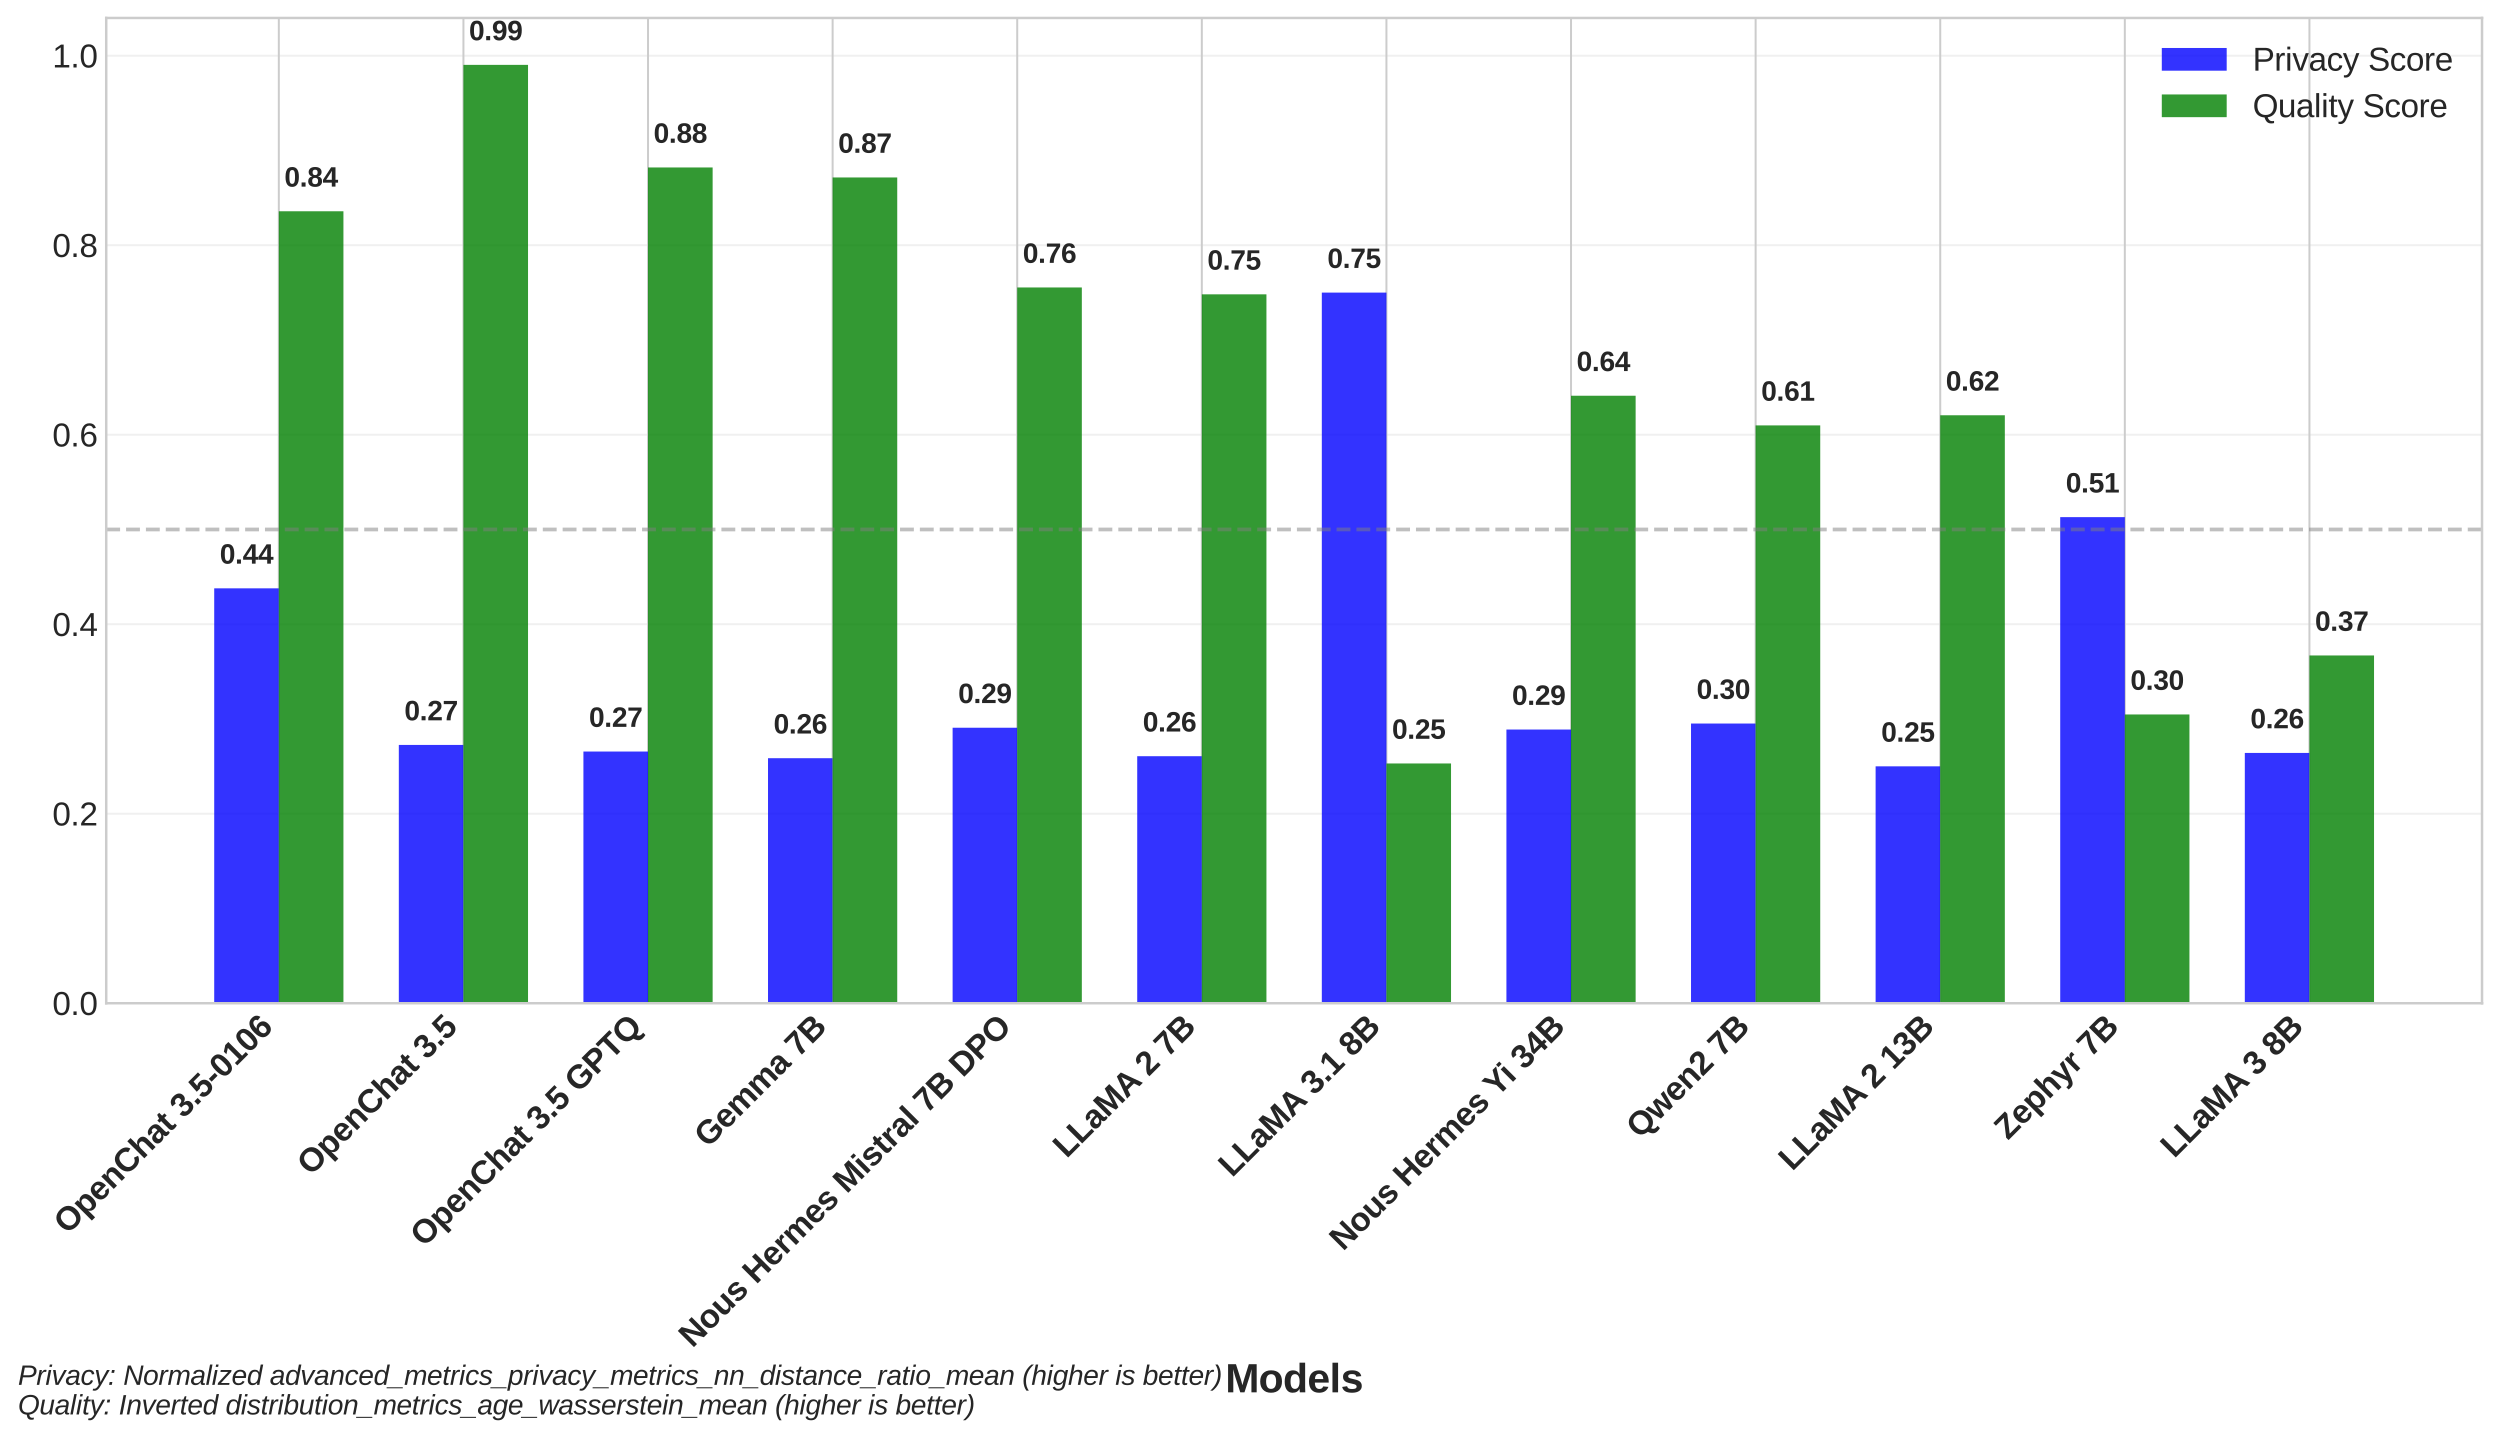 <?xml version="1.0" encoding="utf-8" standalone="no"?>
<!DOCTYPE svg PUBLIC "-//W3C//DTD SVG 1.1//EN"
  "http://www.w3.org/Graphics/SVG/1.1/DTD/svg11.dtd">
<svg xmlns:xlink="http://www.w3.org/1999/xlink" width="1001.52pt" height="576.122pt" viewBox="0 0 1001.52 576.122" xmlns="http://www.w3.org/2000/svg" version="1.1">
 <defs>
  <style type="text/css">*{stroke-linejoin: round; stroke-linecap: butt}</style>
 </defs>
 <g id="figure_1">
  <g id="patch_1">
   <path d="M 0 576.122 
L 1001.52 576.122 
L 1001.52 0 
L 0 0 
z
" style="fill: #ffffff"/>
  </g>
  <g id="axes_1">
   <g id="patch_2">
    <path d="M 42.553 401.9 
L 994.32 401.9 
L 994.32 7.2 
L 42.553 7.2 
z
" style="fill: #ffffff"/>
   </g>
   <g id="matplotlib.axis_1">
    <g id="xtick_1">
     <g id="line2d_1">
      <path d="M 111.698 401.9 
L 111.698 7.2 
" clip-path="url(#p5f216c8a69)" style="fill: none; stroke: #cccccc; stroke-width: 0.8; stroke-linecap: round"/>
     </g>
     <g id="line2d_2"/>
     <g id="text_1">
      <!-- OpenChat 3.5-0106 -->
      <g style="fill: #262626" transform="translate(27.035 494.818) rotate(-45) scale(0.13 -0.13)">
       <defs>
        <path id="LiberationSans-Bold-4f" d="M 4709 2222 
Q 4709 1534 4437 1012 
Q 4166 491 3659 214 
Q 3153 -63 2478 -63 
Q 1441 -63 852 548 
Q 263 1159 263 2222 
Q 263 3281 850 3875 
Q 1438 4469 2484 4469 
Q 3531 4469 4120 3869 
Q 4709 3269 4709 2222 
z
M 3769 2222 
Q 3769 2934 3431 3339 
Q 3094 3744 2484 3744 
Q 1866 3744 1528 3342 
Q 1191 2941 1191 2222 
Q 1191 1497 1536 1080 
Q 1881 663 2478 663 
Q 3097 663 3433 1069 
Q 3769 1475 3769 2222 
z
" transform="scale(0.016)"/>
        <path id="LiberationSans-Bold-70" d="M 3647 1706 
Q 3647 859 3308 398 
Q 2969 -63 2350 -63 
Q 1994 -63 1730 92 
Q 1466 247 1325 538 
L 1306 538 
Q 1325 444 1325 -31 
L 1325 -1328 
L 447 -1328 
L 447 2603 
Q 447 3081 422 3381 
L 1275 3381 
Q 1291 3325 1302 3159 
Q 1313 2994 1313 2831 
L 1325 2831 
Q 1622 3453 2406 3453 
Q 2997 3453 3322 2998 
Q 3647 2544 3647 1706 
z
M 2731 1706 
Q 2731 2844 2034 2844 
Q 1684 2844 1498 2537 
Q 1313 2231 1313 1681 
Q 1313 1134 1498 836 
Q 1684 538 2028 538 
Q 2731 538 2731 1706 
z
" transform="scale(0.016)"/>
        <path id="LiberationSans-Bold-65" d="M 1831 -63 
Q 1069 -63 659 389 
Q 250 841 250 1706 
Q 250 2544 665 2994 
Q 1081 3444 1844 3444 
Q 2572 3444 2956 2961 
Q 3341 2478 3341 1547 
L 3341 1522 
L 1172 1522 
Q 1172 1028 1355 776 
Q 1538 525 1875 525 
Q 2341 525 2463 928 
L 3291 856 
Q 2931 -63 1831 -63 
z
M 1831 2891 
Q 1522 2891 1355 2675 
Q 1188 2459 1178 2072 
L 2491 2072 
Q 2466 2481 2294 2686 
Q 2122 2891 1831 2891 
z
" transform="scale(0.016)"/>
        <path id="LiberationSans-Bold-6e" d="M 2638 0 
L 2638 1897 
Q 2638 2788 2034 2788 
Q 1716 2788 1520 2514 
Q 1325 2241 1325 1813 
L 1325 0 
L 447 0 
L 447 2625 
Q 447 2897 439 3070 
Q 431 3244 422 3381 
L 1259 3381 
Q 1269 3322 1284 3064 
Q 1300 2806 1300 2709 
L 1313 2709 
Q 1491 3097 1759 3272 
Q 2028 3447 2400 3447 
Q 2938 3447 3225 3115 
Q 3513 2784 3513 2147 
L 3513 0 
L 2638 0 
z
" transform="scale(0.016)"/>
        <path id="LiberationSans-Bold-43" d="M 2484 663 
Q 3319 663 3644 1500 
L 4447 1197 
Q 4188 559 3686 248 
Q 3184 -63 2484 -63 
Q 1422 -63 842 539 
Q 263 1141 263 2222 
Q 263 3306 822 3887 
Q 1381 4469 2444 4469 
Q 3219 4469 3706 4158 
Q 4194 3847 4391 3244 
L 3578 3022 
Q 3475 3353 3173 3548 
Q 2872 3744 2463 3744 
Q 1838 3744 1514 3356 
Q 1191 2969 1191 2222 
Q 1191 1463 1523 1063 
Q 1856 663 2484 663 
z
" transform="scale(0.016)"/>
        <path id="LiberationSans-Bold-68" d="M 1313 2706 
Q 1491 3094 1759 3269 
Q 2028 3444 2400 3444 
Q 2938 3444 3225 3112 
Q 3513 2781 3513 2144 
L 3513 0 
L 2638 0 
L 2638 1894 
Q 2638 2784 2034 2784 
Q 1716 2784 1520 2511 
Q 1325 2238 1325 1809 
L 1325 0 
L 447 0 
L 447 4638 
L 1325 4638 
L 1325 3372 
Q 1325 3031 1300 2706 
L 1313 2706 
z
" transform="scale(0.016)"/>
        <path id="LiberationSans-Bold-61" d="M 1228 -63 
Q 738 -63 463 204 
Q 188 472 188 956 
Q 188 1481 530 1756 
Q 872 2031 1522 2038 
L 2250 2050 
L 2250 2222 
Q 2250 2553 2134 2714 
Q 2019 2875 1756 2875 
Q 1513 2875 1398 2764 
Q 1284 2653 1256 2397 
L 341 2441 
Q 425 2934 792 3189 
Q 1159 3444 1794 3444 
Q 2434 3444 2781 3128 
Q 3128 2813 3128 2231 
L 3128 1000 
Q 3128 716 3192 608 
Q 3256 500 3406 500 
Q 3506 500 3600 519 
L 3600 44 
Q 3522 25 3459 9 
Q 3397 -6 3334 -15 
Q 3272 -25 3201 -31 
Q 3131 -38 3038 -38 
Q 2706 -38 2548 125 
Q 2391 288 2359 603 
L 2341 603 
Q 1972 -63 1228 -63 
z
M 2250 1566 
L 1800 1559 
Q 1494 1547 1366 1492 
Q 1238 1438 1170 1325 
Q 1103 1213 1103 1025 
Q 1103 784 1214 667 
Q 1325 550 1509 550 
Q 1716 550 1886 662 
Q 2056 775 2153 973 
Q 2250 1172 2250 1394 
L 2250 1566 
z
" transform="scale(0.016)"/>
        <path id="LiberationSans-Bold-74" d="M 1313 -56 
Q 925 -56 715 155 
Q 506 366 506 794 
L 506 2788 
L 78 2788 
L 78 3381 
L 550 3381 
L 825 4175 
L 1375 4175 
L 1375 3381 
L 2016 3381 
L 2016 2788 
L 1375 2788 
L 1375 1031 
Q 1375 784 1469 667 
Q 1563 550 1759 550 
Q 1863 550 2053 594 
L 2053 50 
Q 1728 -56 1313 -56 
z
" transform="scale(0.016)"/>
        <path id="LiberationSans-Bold-20" transform="scale(0.016)"/>
        <path id="LiberationSans-Bold-33" d="M 3328 1222 
Q 3328 603 2922 265 
Q 2516 -72 1766 -72 
Q 1056 -72 637 254 
Q 219 581 147 1197 
L 1041 1275 
Q 1125 641 1763 641 
Q 2078 641 2253 797 
Q 2428 953 2428 1275 
Q 2428 1569 2215 1725 
Q 2003 1881 1584 1881 
L 1278 1881 
L 1278 2591 
L 1566 2591 
Q 1944 2591 2134 2745 
Q 2325 2900 2325 3188 
Q 2325 3459 2173 3614 
Q 2022 3769 1731 3769 
Q 1459 3769 1292 3619 
Q 1125 3469 1100 3194 
L 222 3256 
Q 291 3825 694 4147 
Q 1097 4469 1747 4469 
Q 2438 4469 2827 4158 
Q 3216 3847 3216 3297 
Q 3216 2884 2973 2618 
Q 2731 2353 2275 2266 
L 2275 2253 
Q 2781 2194 3054 1920 
Q 3328 1647 3328 1222 
z
" transform="scale(0.016)"/>
        <path id="LiberationSans-Bold-2e" d="M 434 0 
L 434 953 
L 1338 953 
L 1338 0 
L 434 0 
z
" transform="scale(0.016)"/>
        <path id="LiberationSans-Bold-35" d="M 3381 1466 
Q 3381 766 2945 351 
Q 2509 -63 1750 -63 
Q 1088 -63 689 235 
Q 291 534 197 1100 
L 1075 1172 
Q 1144 891 1319 762 
Q 1494 634 1759 634 
Q 2088 634 2283 843 
Q 2478 1053 2478 1447 
Q 2478 1794 2293 2001 
Q 2109 2209 1778 2209 
Q 1413 2209 1181 1925 
L 325 1925 
L 478 4403 
L 3125 4403 
L 3125 3750 
L 1275 3750 
L 1203 2638 
Q 1522 2919 2000 2919 
Q 2628 2919 3004 2528 
Q 3381 2138 3381 1466 
z
" transform="scale(0.016)"/>
        <path id="LiberationSans-Bold-2d" d="M 250 1278 
L 250 2041 
L 1875 2041 
L 1875 1278 
L 250 1278 
z
" transform="scale(0.016)"/>
        <path id="LiberationSans-Bold-30" d="M 3297 2203 
Q 3297 1088 2914 512 
Q 2531 -63 1766 -63 
Q 253 -63 253 2203 
Q 253 2994 418 3494 
Q 584 3994 915 4231 
Q 1247 4469 1791 4469 
Q 2572 4469 2934 3903 
Q 3297 3338 3297 2203 
z
M 2416 2203 
Q 2416 2813 2356 3150 
Q 2297 3488 2165 3634 
Q 2034 3781 1784 3781 
Q 1519 3781 1383 3632 
Q 1247 3484 1189 3148 
Q 1131 2813 1131 2203 
Q 1131 1600 1192 1261 
Q 1253 922 1386 775 
Q 1519 628 1772 628 
Q 2022 628 2158 783 
Q 2294 938 2355 1278 
Q 2416 1619 2416 2203 
z
" transform="scale(0.016)"/>
        <path id="LiberationSans-Bold-31" d="M 403 0 
L 403 653 
L 1494 653 
L 1494 3656 
L 438 2997 
L 438 3688 
L 1541 4403 
L 2372 4403 
L 2372 653 
L 3381 653 
L 3381 0 
L 403 0 
z
" transform="scale(0.016)"/>
        <path id="LiberationSans-Bold-36" d="M 3328 1441 
Q 3328 738 2934 337 
Q 2541 -63 1847 -63 
Q 1069 -63 651 482 
Q 234 1028 234 2100 
Q 234 3278 657 3873 
Q 1081 4469 1869 4469 
Q 2428 4469 2751 4222 
Q 3075 3975 3209 3456 
L 2381 3341 
Q 2263 3775 1850 3775 
Q 1497 3775 1295 3422 
Q 1094 3069 1094 2350 
Q 1234 2584 1484 2709 
Q 1734 2834 2050 2834 
Q 2641 2834 2984 2459 
Q 3328 2084 3328 1441 
z
M 2447 1416 
Q 2447 1791 2273 1989 
Q 2100 2188 1797 2188 
Q 1506 2188 1331 2002 
Q 1156 1816 1156 1509 
Q 1156 1125 1339 873 
Q 1522 622 1819 622 
Q 2116 622 2281 833 
Q 2447 1044 2447 1416 
z
" transform="scale(0.016)"/>
       </defs>
       <use xlink:href="#LiberationSans-Bold-4f"/>
       <use xlink:href="#LiberationSans-Bold-70" transform="translate(77.783 0)"/>
       <use xlink:href="#LiberationSans-Bold-65" transform="translate(138.867 0)"/>
       <use xlink:href="#LiberationSans-Bold-6e" transform="translate(194.482 0)"/>
       <use xlink:href="#LiberationSans-Bold-43" transform="translate(255.566 0)"/>
       <use xlink:href="#LiberationSans-Bold-68" transform="translate(327.783 0)"/>
       <use xlink:href="#LiberationSans-Bold-61" transform="translate(388.867 0)"/>
       <use xlink:href="#LiberationSans-Bold-74" transform="translate(444.482 0)"/>
       <use xlink:href="#LiberationSans-Bold-20" transform="translate(477.783 0)"/>
       <use xlink:href="#LiberationSans-Bold-33" transform="translate(505.566 0)"/>
       <use xlink:href="#LiberationSans-Bold-2e" transform="translate(561.182 0)"/>
       <use xlink:href="#LiberationSans-Bold-35" transform="translate(588.965 0)"/>
       <use xlink:href="#LiberationSans-Bold-2d" transform="translate(644.58 0)"/>
       <use xlink:href="#LiberationSans-Bold-30" transform="translate(677.881 0)"/>
       <use xlink:href="#LiberationSans-Bold-31" transform="translate(733.496 0)"/>
       <use xlink:href="#LiberationSans-Bold-30" transform="translate(789.111 0)"/>
       <use xlink:href="#LiberationSans-Bold-36" transform="translate(844.727 0)"/>
      </g>
     </g>
    </g>
    <g id="xtick_2">
     <g id="line2d_3">
      <path d="M 185.651 401.9 
L 185.651 7.2 
" clip-path="url(#p5f216c8a69)" style="fill: none; stroke: #cccccc; stroke-width: 0.8; stroke-linecap: round"/>
     </g>
     <g id="line2d_4"/>
     <g id="text_2">
      <!-- OpenChat 3.5 -->
      <g style="fill: #262626" transform="translate(124.495 471.31) rotate(-45) scale(0.13 -0.13)">
       <use xlink:href="#LiberationSans-Bold-4f"/>
       <use xlink:href="#LiberationSans-Bold-70" transform="translate(77.783 0)"/>
       <use xlink:href="#LiberationSans-Bold-65" transform="translate(138.867 0)"/>
       <use xlink:href="#LiberationSans-Bold-6e" transform="translate(194.482 0)"/>
       <use xlink:href="#LiberationSans-Bold-43" transform="translate(255.566 0)"/>
       <use xlink:href="#LiberationSans-Bold-68" transform="translate(327.783 0)"/>
       <use xlink:href="#LiberationSans-Bold-61" transform="translate(388.867 0)"/>
       <use xlink:href="#LiberationSans-Bold-74" transform="translate(444.482 0)"/>
       <use xlink:href="#LiberationSans-Bold-20" transform="translate(477.783 0)"/>
       <use xlink:href="#LiberationSans-Bold-33" transform="translate(505.566 0)"/>
       <use xlink:href="#LiberationSans-Bold-2e" transform="translate(561.182 0)"/>
       <use xlink:href="#LiberationSans-Bold-35" transform="translate(588.965 0)"/>
      </g>
     </g>
    </g>
    <g id="xtick_3">
     <g id="line2d_5">
      <path d="M 259.603 401.9 
L 259.603 7.2 
" clip-path="url(#p5f216c8a69)" style="fill: none; stroke: #cccccc; stroke-width: 0.8; stroke-linecap: round"/>
     </g>
     <g id="line2d_6"/>
     <g id="text_3">
      <!-- OpenChat 3.5 GPTQ -->
      <g style="fill: #262626" transform="translate(169.848 499.91) rotate(-45) scale(0.13 -0.13)">
       <defs>
        <path id="LiberationSans-Bold-47" d="M 2519 659 
Q 2878 659 3215 764 
Q 3553 869 3738 1031 
L 3738 1641 
L 2663 1641 
L 2663 2322 
L 4581 2322 
L 4581 703 
Q 4231 344 3670 140 
Q 3109 -63 2494 -63 
Q 1419 -63 841 532 
Q 263 1128 263 2222 
Q 263 3309 844 3889 
Q 1425 4469 2516 4469 
Q 4066 4469 4488 3322 
L 3638 3066 
Q 3500 3400 3206 3572 
Q 2913 3744 2516 3744 
Q 1866 3744 1528 3350 
Q 1191 2956 1191 2222 
Q 1191 1475 1539 1067 
Q 1888 659 2519 659 
z
" transform="scale(0.016)"/>
        <path id="LiberationSans-Bold-50" d="M 4050 3009 
Q 4050 2584 3856 2250 
Q 3663 1916 3302 1733 
Q 2941 1550 2444 1550 
L 1350 1550 
L 1350 0 
L 428 0 
L 428 4403 
L 2406 4403 
Q 3197 4403 3623 4039 
Q 4050 3675 4050 3009 
z
M 3122 2994 
Q 3122 3688 2303 3688 
L 1350 3688 
L 1350 2259 
L 2328 2259 
Q 2709 2259 2915 2448 
Q 3122 2638 3122 2994 
z
" transform="scale(0.016)"/>
        <path id="LiberationSans-Bold-54" d="M 2416 3691 
L 2416 0 
L 1494 0 
L 1494 3691 
L 72 3691 
L 72 4403 
L 3841 4403 
L 3841 3691 
L 2416 3691 
z
" transform="scale(0.016)"/>
        <path id="LiberationSans-Bold-51" d="M 4709 2222 
Q 4709 1341 4276 755 
Q 3844 169 3072 13 
Q 3178 -297 3370 -434 
Q 3563 -572 3909 -572 
Q 4094 -572 4281 -541 
L 4275 -1172 
Q 3881 -1259 3519 -1259 
Q 3009 -1259 2675 -975 
Q 2341 -691 2138 -31 
Q 1247 53 755 648 
Q 263 1244 263 2222 
Q 263 3281 850 3875 
Q 1438 4469 2484 4469 
Q 3531 4469 4120 3869 
Q 4709 3269 4709 2222 
z
M 3769 2222 
Q 3769 2934 3431 3339 
Q 3094 3744 2484 3744 
Q 1866 3744 1528 3342 
Q 1191 2941 1191 2222 
Q 1191 1497 1534 1078 
Q 1878 659 2478 659 
Q 3097 659 3433 1065 
Q 3769 1472 3769 2222 
z
" transform="scale(0.016)"/>
       </defs>
       <use xlink:href="#LiberationSans-Bold-4f"/>
       <use xlink:href="#LiberationSans-Bold-70" transform="translate(77.783 0)"/>
       <use xlink:href="#LiberationSans-Bold-65" transform="translate(138.867 0)"/>
       <use xlink:href="#LiberationSans-Bold-6e" transform="translate(194.482 0)"/>
       <use xlink:href="#LiberationSans-Bold-43" transform="translate(255.566 0)"/>
       <use xlink:href="#LiberationSans-Bold-68" transform="translate(327.783 0)"/>
       <use xlink:href="#LiberationSans-Bold-61" transform="translate(388.867 0)"/>
       <use xlink:href="#LiberationSans-Bold-74" transform="translate(444.482 0)"/>
       <use xlink:href="#LiberationSans-Bold-20" transform="translate(477.783 0)"/>
       <use xlink:href="#LiberationSans-Bold-33" transform="translate(505.566 0)"/>
       <use xlink:href="#LiberationSans-Bold-2e" transform="translate(561.182 0)"/>
       <use xlink:href="#LiberationSans-Bold-35" transform="translate(588.965 0)"/>
       <use xlink:href="#LiberationSans-Bold-20" transform="translate(644.58 0)"/>
       <use xlink:href="#LiberationSans-Bold-47" transform="translate(672.363 0)"/>
       <use xlink:href="#LiberationSans-Bold-50" transform="translate(750.146 0)"/>
       <use xlink:href="#LiberationSans-Bold-54" transform="translate(816.846 0)"/>
       <use xlink:href="#LiberationSans-Bold-51" transform="translate(877.93 0)"/>
      </g>
     </g>
    </g>
    <g id="xtick_4">
     <g id="line2d_7">
      <path d="M 333.555 401.9 
L 333.555 7.2 
" clip-path="url(#p5f216c8a69)" style="fill: none; stroke: #cccccc; stroke-width: 0.8; stroke-linecap: round"/>
     </g>
     <g id="line2d_8"/>
     <g id="text_4">
      <!-- Gemma 7B -->
      <g style="fill: #262626" transform="translate(283.622 460.088) rotate(-45) scale(0.13 -0.13)">
       <defs>
        <path id="LiberationSans-Bold-6d" d="M 2438 0 
L 2438 1897 
Q 2438 2788 1925 2788 
Q 1659 2788 1492 2516 
Q 1325 2244 1325 1813 
L 1325 0 
L 447 0 
L 447 2625 
Q 447 2897 439 3070 
Q 431 3244 422 3381 
L 1259 3381 
Q 1269 3322 1284 3064 
Q 1300 2806 1300 2709 
L 1313 2709 
Q 1475 3097 1717 3272 
Q 1959 3447 2297 3447 
Q 3072 3447 3238 2709 
L 3256 2709 
Q 3428 3103 3668 3275 
Q 3909 3447 4281 3447 
Q 4775 3447 5034 3111 
Q 5294 2775 5294 2147 
L 5294 0 
L 4422 0 
L 4422 1897 
Q 4422 2788 3909 2788 
Q 3653 2788 3489 2539 
Q 3325 2291 3309 1853 
L 3309 0 
L 2438 0 
z
" transform="scale(0.016)"/>
        <path id="LiberationSans-Bold-37" d="M 3278 3706 
Q 2981 3238 2717 2797 
Q 2453 2356 2256 1911 
Q 2059 1466 1945 995 
Q 1831 525 1831 0 
L 916 0 
Q 916 550 1059 1064 
Q 1203 1578 1475 2111 
Q 1747 2644 2463 3681 
L 275 3681 
L 275 4403 
L 3278 4403 
L 3278 3706 
z
" transform="scale(0.016)"/>
        <path id="LiberationSans-Bold-42" d="M 4331 1256 
Q 4331 656 3881 328 
Q 3431 0 2631 0 
L 428 0 
L 428 4403 
L 2444 4403 
Q 3250 4403 3664 4123 
Q 4078 3844 4078 3297 
Q 4078 2922 3870 2664 
Q 3663 2406 3238 2316 
Q 3772 2253 4051 1979 
Q 4331 1706 4331 1256 
z
M 3150 3172 
Q 3150 3469 2961 3594 
Q 2772 3719 2400 3719 
L 1350 3719 
L 1350 2628 
L 2406 2628 
Q 2797 2628 2973 2764 
Q 3150 2900 3150 3172 
z
M 3406 1328 
Q 3406 1947 2519 1947 
L 1350 1947 
L 1350 684 
L 2553 684 
Q 2997 684 3201 845 
Q 3406 1006 3406 1328 
z
" transform="scale(0.016)"/>
       </defs>
       <use xlink:href="#LiberationSans-Bold-47"/>
       <use xlink:href="#LiberationSans-Bold-65" transform="translate(77.783 0)"/>
       <use xlink:href="#LiberationSans-Bold-6d" transform="translate(133.398 0)"/>
       <use xlink:href="#LiberationSans-Bold-6d" transform="translate(222.314 0)"/>
       <use xlink:href="#LiberationSans-Bold-61" transform="translate(311.23 0)"/>
       <use xlink:href="#LiberationSans-Bold-20" transform="translate(366.846 0)"/>
       <use xlink:href="#LiberationSans-Bold-37" transform="translate(394.629 0)"/>
       <use xlink:href="#LiberationSans-Bold-42" transform="translate(450.244 0)"/>
      </g>
     </g>
    </g>
    <g id="xtick_5">
     <g id="line2d_9">
      <path d="M 407.508 401.9 
L 407.508 7.2 
" clip-path="url(#p5f216c8a69)" style="fill: none; stroke: #cccccc; stroke-width: 0.8; stroke-linecap: round"/>
     </g>
     <g id="line2d_10"/>
     <g id="text_5">
      <!-- Nous Hermes Mistral 7B DPO -->
      <g style="fill: #262626" transform="translate(277.382 540.28) rotate(-45) scale(0.13 -0.13)">
       <defs>
        <path id="LiberationSans-Bold-4e" d="M 3109 0 
L 1191 3391 
Q 1247 2897 1247 2597 
L 1247 0 
L 428 0 
L 428 4403 
L 1481 4403 
L 3428 984 
Q 3372 1456 3372 1844 
L 3372 4403 
L 4191 4403 
L 4191 0 
L 3109 0 
z
" transform="scale(0.016)"/>
        <path id="LiberationSans-Bold-6f" d="M 3659 1694 
Q 3659 872 3203 404 
Q 2747 -63 1941 -63 
Q 1150 -63 700 406 
Q 250 875 250 1694 
Q 250 2509 700 2976 
Q 1150 3444 1959 3444 
Q 2788 3444 3223 2992 
Q 3659 2541 3659 1694 
z
M 2741 1694 
Q 2741 2297 2544 2569 
Q 2347 2841 1972 2841 
Q 1172 2841 1172 1694 
Q 1172 1128 1367 833 
Q 1563 538 1931 538 
Q 2741 538 2741 1694 
z
" transform="scale(0.016)"/>
        <path id="LiberationSans-Bold-75" d="M 1275 3381 
L 1275 1484 
Q 1275 594 1875 594 
Q 2194 594 2389 867 
Q 2584 1141 2584 1569 
L 2584 3381 
L 3463 3381 
L 3463 756 
Q 3463 325 3488 0 
L 2650 0 
Q 2613 450 2613 672 
L 2597 672 
Q 2422 288 2151 112 
Q 1881 -63 1509 -63 
Q 972 -63 684 267 
Q 397 597 397 1234 
L 397 3381 
L 1275 3381 
z
" transform="scale(0.016)"/>
        <path id="LiberationSans-Bold-73" d="M 3297 988 
Q 3297 497 2895 217 
Q 2494 -63 1784 -63 
Q 1088 -63 717 157 
Q 347 378 225 844 
L 997 959 
Q 1063 719 1223 619 
Q 1384 519 1784 519 
Q 2153 519 2322 612 
Q 2491 706 2491 906 
Q 2491 1069 2355 1164 
Q 2219 1259 1894 1325 
Q 1150 1472 890 1598 
Q 631 1725 495 1926 
Q 359 2128 359 2422 
Q 359 2906 732 3176 
Q 1106 3447 1791 3447 
Q 2394 3447 2761 3212 
Q 3128 2978 3219 2534 
L 2441 2453 
Q 2403 2659 2256 2761 
Q 2109 2863 1791 2863 
Q 1478 2863 1322 2783 
Q 1166 2703 1166 2516 
Q 1166 2369 1286 2283 
Q 1406 2197 1691 2141 
Q 2088 2059 2395 1973 
Q 2703 1888 2889 1769 
Q 3075 1650 3186 1464 
Q 3297 1278 3297 988 
z
" transform="scale(0.016)"/>
        <path id="LiberationSans-Bold-48" d="M 3269 0 
L 3269 1888 
L 1350 1888 
L 1350 0 
L 428 0 
L 428 4403 
L 1350 4403 
L 1350 2650 
L 3269 2650 
L 3269 4403 
L 4191 4403 
L 4191 0 
L 3269 0 
z
" transform="scale(0.016)"/>
        <path id="LiberationSans-Bold-72" d="M 447 0 
L 447 2588 
Q 447 2866 439 3052 
Q 431 3238 422 3381 
L 1259 3381 
Q 1269 3325 1284 3039 
Q 1300 2753 1300 2659 
L 1313 2659 
Q 1441 3016 1541 3161 
Q 1641 3306 1778 3376 
Q 1916 3447 2122 3447 
Q 2291 3447 2394 3400 
L 2394 2666 
Q 2181 2713 2019 2713 
Q 1691 2713 1508 2447 
Q 1325 2181 1325 1659 
L 1325 0 
L 447 0 
z
" transform="scale(0.016)"/>
        <path id="LiberationSans-Bold-4d" d="M 4084 0 
L 4084 2669 
Q 4084 2759 4086 2850 
Q 4088 2941 4116 3628 
Q 3894 2788 3788 2456 
L 2994 0 
L 2338 0 
L 1544 2456 
L 1209 3628 
Q 1247 2903 1247 2669 
L 1247 0 
L 428 0 
L 428 4403 
L 1663 4403 
L 2450 1941 
L 2519 1703 
L 2669 1113 
L 2866 1819 
L 3675 4403 
L 4903 4403 
L 4903 0 
L 4084 0 
z
" transform="scale(0.016)"/>
        <path id="LiberationSans-Bold-69" d="M 447 3991 
L 447 4638 
L 1325 4638 
L 1325 3991 
L 447 3991 
z
M 447 0 
L 447 3381 
L 1325 3381 
L 1325 0 
L 447 0 
z
" transform="scale(0.016)"/>
        <path id="LiberationSans-Bold-6c" d="M 447 0 
L 447 4638 
L 1325 4638 
L 1325 0 
L 447 0 
z
" transform="scale(0.016)"/>
        <path id="LiberationSans-Bold-44" d="M 4353 2234 
Q 4353 1553 4086 1045 
Q 3819 538 3330 269 
Q 2841 0 2209 0 
L 428 0 
L 428 4403 
L 2022 4403 
Q 3134 4403 3743 3842 
Q 4353 3281 4353 2234 
z
M 3425 2234 
Q 3425 2944 3056 3317 
Q 2688 3691 2003 3691 
L 1350 3691 
L 1350 713 
L 2131 713 
Q 2725 713 3075 1122 
Q 3425 1531 3425 2234 
z
" transform="scale(0.016)"/>
       </defs>
       <use xlink:href="#LiberationSans-Bold-4e"/>
       <use xlink:href="#LiberationSans-Bold-6f" transform="translate(72.217 0)"/>
       <use xlink:href="#LiberationSans-Bold-75" transform="translate(133.301 0)"/>
       <use xlink:href="#LiberationSans-Bold-73" transform="translate(194.385 0)"/>
       <use xlink:href="#LiberationSans-Bold-20" transform="translate(250 0)"/>
       <use xlink:href="#LiberationSans-Bold-48" transform="translate(277.783 0)"/>
       <use xlink:href="#LiberationSans-Bold-65" transform="translate(350 0)"/>
       <use xlink:href="#LiberationSans-Bold-72" transform="translate(405.615 0)"/>
       <use xlink:href="#LiberationSans-Bold-6d" transform="translate(444.531 0)"/>
       <use xlink:href="#LiberationSans-Bold-65" transform="translate(533.447 0)"/>
       <use xlink:href="#LiberationSans-Bold-73" transform="translate(589.062 0)"/>
       <use xlink:href="#LiberationSans-Bold-20" transform="translate(644.678 0)"/>
       <use xlink:href="#LiberationSans-Bold-4d" transform="translate(672.461 0)"/>
       <use xlink:href="#LiberationSans-Bold-69" transform="translate(755.762 0)"/>
       <use xlink:href="#LiberationSans-Bold-73" transform="translate(783.545 0)"/>
       <use xlink:href="#LiberationSans-Bold-74" transform="translate(839.16 0)"/>
       <use xlink:href="#LiberationSans-Bold-72" transform="translate(872.461 0)"/>
       <use xlink:href="#LiberationSans-Bold-61" transform="translate(911.377 0)"/>
       <use xlink:href="#LiberationSans-Bold-6c" transform="translate(966.992 0)"/>
       <use xlink:href="#LiberationSans-Bold-20" transform="translate(994.775 0)"/>
       <use xlink:href="#LiberationSans-Bold-37" transform="translate(1022.559 0)"/>
       <use xlink:href="#LiberationSans-Bold-42" transform="translate(1078.174 0)"/>
       <use xlink:href="#LiberationSans-Bold-20" transform="translate(1150.391 0)"/>
       <use xlink:href="#LiberationSans-Bold-44" transform="translate(1178.174 0)"/>
       <use xlink:href="#LiberationSans-Bold-50" transform="translate(1250.391 0)"/>
       <use xlink:href="#LiberationSans-Bold-4f" transform="translate(1317.09 0)"/>
      </g>
     </g>
    </g>
    <g id="xtick_6">
     <g id="line2d_11">
      <path d="M 481.46 401.9 
L 481.46 7.2 
" clip-path="url(#p5f216c8a69)" style="fill: none; stroke: #cccccc; stroke-width: 0.8; stroke-linecap: round"/>
     </g>
     <g id="line2d_12"/>
     <g id="text_6">
      <!-- LLaMA 2 7B -->
      <g style="fill: #262626" transform="translate(427.291 464.323) rotate(-45) scale(0.13 -0.13)">
       <defs>
        <path id="LiberationSans-Bold-4c" d="M 428 0 
L 428 4403 
L 1350 4403 
L 1350 713 
L 3713 713 
L 3713 0 
L 428 0 
z
" transform="scale(0.016)"/>
        <path id="LiberationSans-Bold-41" d="M 3541 0 
L 3150 1125 
L 1472 1125 
L 1081 0 
L 159 0 
L 1766 4403 
L 2853 4403 
L 4453 0 
L 3541 0 
z
M 2309 3725 
L 2291 3656 
Q 2259 3544 2215 3400 
Q 2172 3256 1678 1819 
L 2944 1819 
L 2509 3084 
L 2375 3509 
L 2309 3725 
z
" transform="scale(0.016)"/>
        <path id="LiberationSans-Bold-32" d="M 222 0 
L 222 609 
Q 394 988 711 1347 
Q 1028 1706 1509 2097 
Q 1972 2472 2158 2715 
Q 2344 2959 2344 3194 
Q 2344 3769 1766 3769 
Q 1484 3769 1336 3617 
Q 1188 3466 1144 3163 
L 259 3213 
Q 334 3825 717 4147 
Q 1100 4469 1759 4469 
Q 2472 4469 2853 4144 
Q 3234 3819 3234 3231 
Q 3234 2922 3112 2672 
Q 2991 2422 2800 2211 
Q 2609 2000 2376 1815 
Q 2144 1631 1925 1456 
Q 1706 1281 1526 1103 
Q 1347 925 1259 722 
L 3303 722 
L 3303 0 
L 222 0 
z
" transform="scale(0.016)"/>
       </defs>
       <use xlink:href="#LiberationSans-Bold-4c"/>
       <use xlink:href="#LiberationSans-Bold-4c" transform="translate(61.084 0)"/>
       <use xlink:href="#LiberationSans-Bold-61" transform="translate(122.168 0)"/>
       <use xlink:href="#LiberationSans-Bold-4d" transform="translate(177.783 0)"/>
       <use xlink:href="#LiberationSans-Bold-41" transform="translate(261.084 0)"/>
       <use xlink:href="#LiberationSans-Bold-20" transform="translate(329.551 0)"/>
       <use xlink:href="#LiberationSans-Bold-32" transform="translate(357.334 0)"/>
       <use xlink:href="#LiberationSans-Bold-20" transform="translate(412.949 0)"/>
       <use xlink:href="#LiberationSans-Bold-37" transform="translate(440.732 0)"/>
       <use xlink:href="#LiberationSans-Bold-42" transform="translate(496.348 0)"/>
      </g>
     </g>
    </g>
    <g id="xtick_7">
     <g id="line2d_13">
      <path d="M 555.413 401.9 
L 555.413 7.2 
" clip-path="url(#p5f216c8a69)" style="fill: none; stroke: #cccccc; stroke-width: 0.8; stroke-linecap: round"/>
     </g>
     <g id="line2d_14"/>
     <g id="text_7">
      <!-- LLaMA 3.1 8B -->
      <g style="fill: #262626" transform="translate(493.578 471.989) rotate(-45) scale(0.13 -0.13)">
       <defs>
        <path id="LiberationSans-Bold-38" d="M 3363 1241 
Q 3363 622 2953 279 
Q 2544 -63 1784 -63 
Q 1031 -63 617 278 
Q 203 619 203 1234 
Q 203 1656 447 1945 
Q 691 2234 1100 2303 
L 1100 2316 
Q 744 2394 525 2669 
Q 306 2944 306 3303 
Q 306 3844 689 4156 
Q 1072 4469 1772 4469 
Q 2488 4469 2870 4164 
Q 3253 3859 3253 3297 
Q 3253 2938 3036 2666 
Q 2819 2394 2453 2322 
L 2453 2309 
Q 2878 2241 3120 1961 
Q 3363 1681 3363 1241 
z
M 2350 3250 
Q 2350 3563 2206 3708 
Q 2063 3853 1772 3853 
Q 1203 3853 1203 3250 
Q 1203 2619 1778 2619 
Q 2066 2619 2208 2766 
Q 2350 2913 2350 3250 
z
M 2453 1313 
Q 2453 2003 1766 2003 
Q 1447 2003 1276 1822 
Q 1106 1641 1106 1300 
Q 1106 913 1275 734 
Q 1444 556 1791 556 
Q 2131 556 2292 734 
Q 2453 913 2453 1313 
z
" transform="scale(0.016)"/>
       </defs>
       <use xlink:href="#LiberationSans-Bold-4c"/>
       <use xlink:href="#LiberationSans-Bold-4c" transform="translate(61.084 0)"/>
       <use xlink:href="#LiberationSans-Bold-61" transform="translate(122.168 0)"/>
       <use xlink:href="#LiberationSans-Bold-4d" transform="translate(177.783 0)"/>
       <use xlink:href="#LiberationSans-Bold-41" transform="translate(261.084 0)"/>
       <use xlink:href="#LiberationSans-Bold-20" transform="translate(329.551 0)"/>
       <use xlink:href="#LiberationSans-Bold-33" transform="translate(357.334 0)"/>
       <use xlink:href="#LiberationSans-Bold-2e" transform="translate(412.949 0)"/>
       <use xlink:href="#LiberationSans-Bold-31" transform="translate(440.732 0)"/>
       <use xlink:href="#LiberationSans-Bold-20" transform="translate(496.348 0)"/>
       <use xlink:href="#LiberationSans-Bold-38" transform="translate(524.131 0)"/>
       <use xlink:href="#LiberationSans-Bold-42" transform="translate(579.746 0)"/>
      </g>
     </g>
    </g>
    <g id="xtick_8">
     <g id="line2d_15">
      <path d="M 629.365 401.9 
L 629.365 7.2 
" clip-path="url(#p5f216c8a69)" style="fill: none; stroke: #cccccc; stroke-width: 0.8; stroke-linecap: round"/>
     </g>
     <g id="line2d_16"/>
     <g id="text_8">
      <!-- Nous Hermes Yi 34B -->
      <g style="fill: #262626" transform="translate(538.049 501.471) rotate(-45) scale(0.13 -0.13)">
       <defs>
        <path id="LiberationSans-Bold-59" d="M 2597 1806 
L 2597 0 
L 1678 0 
L 1678 1806 
L 109 4403 
L 1075 4403 
L 2131 2541 
L 3200 4403 
L 4166 4403 
L 2597 1806 
z
" transform="scale(0.016)"/>
        <path id="LiberationSans-Bold-34" d="M 2938 897 
L 2938 0 
L 2100 0 
L 2100 897 
L 97 897 
L 97 1556 
L 1956 4403 
L 2938 4403 
L 2938 1550 
L 3525 1550 
L 3525 897 
L 2938 897 
z
M 2100 2991 
Q 2100 3159 2111 3356 
Q 2122 3553 2128 3609 
Q 2047 3434 1834 3103 
L 813 1550 
L 2100 1550 
L 2100 2991 
z
" transform="scale(0.016)"/>
       </defs>
       <use xlink:href="#LiberationSans-Bold-4e"/>
       <use xlink:href="#LiberationSans-Bold-6f" transform="translate(72.217 0)"/>
       <use xlink:href="#LiberationSans-Bold-75" transform="translate(133.301 0)"/>
       <use xlink:href="#LiberationSans-Bold-73" transform="translate(194.385 0)"/>
       <use xlink:href="#LiberationSans-Bold-20" transform="translate(250 0)"/>
       <use xlink:href="#LiberationSans-Bold-48" transform="translate(277.783 0)"/>
       <use xlink:href="#LiberationSans-Bold-65" transform="translate(350 0)"/>
       <use xlink:href="#LiberationSans-Bold-72" transform="translate(405.615 0)"/>
       <use xlink:href="#LiberationSans-Bold-6d" transform="translate(444.531 0)"/>
       <use xlink:href="#LiberationSans-Bold-65" transform="translate(533.447 0)"/>
       <use xlink:href="#LiberationSans-Bold-73" transform="translate(589.062 0)"/>
       <use xlink:href="#LiberationSans-Bold-20" transform="translate(644.678 0)"/>
       <use xlink:href="#LiberationSans-Bold-59" transform="translate(670.711 0)"/>
       <use xlink:href="#LiberationSans-Bold-69" transform="translate(733.66 0)"/>
       <use xlink:href="#LiberationSans-Bold-20" transform="translate(761.443 0)"/>
       <use xlink:href="#LiberationSans-Bold-33" transform="translate(789.227 0)"/>
       <use xlink:href="#LiberationSans-Bold-34" transform="translate(844.842 0)"/>
       <use xlink:href="#LiberationSans-Bold-42" transform="translate(900.457 0)"/>
      </g>
     </g>
    </g>
    <g id="xtick_9">
     <g id="line2d_17">
      <path d="M 703.317 401.9 
L 703.317 7.2 
" clip-path="url(#p5f216c8a69)" style="fill: none; stroke: #cccccc; stroke-width: 0.8; stroke-linecap: round"/>
     </g>
     <g id="line2d_18"/>
     <g id="text_9">
      <!-- Qwen2 7B -->
      <g style="fill: #262626" transform="translate(656.968 456.504) rotate(-45) scale(0.13 -0.13)">
       <defs>
        <path id="LiberationSans-Bold-77" d="M 4103 0 
L 3175 0 
L 2638 2063 
Q 2600 2203 2491 2756 
L 2328 2056 
L 1784 0 
L 856 0 
L -19 3381 
L 806 3381 
L 1363 797 
L 1406 1028 
L 1484 1394 
L 2016 3381 
L 2956 3381 
L 3475 1394 
Q 3519 1231 3603 797 
L 3691 1209 
L 4178 3381 
L 4991 3381 
L 4103 0 
z
" transform="scale(0.016)"/>
       </defs>
       <use xlink:href="#LiberationSans-Bold-51"/>
       <use xlink:href="#LiberationSans-Bold-77" transform="translate(77.783 0)"/>
       <use xlink:href="#LiberationSans-Bold-65" transform="translate(155.566 0)"/>
       <use xlink:href="#LiberationSans-Bold-6e" transform="translate(211.182 0)"/>
       <use xlink:href="#LiberationSans-Bold-32" transform="translate(272.266 0)"/>
       <use xlink:href="#LiberationSans-Bold-20" transform="translate(327.881 0)"/>
       <use xlink:href="#LiberationSans-Bold-37" transform="translate(355.664 0)"/>
       <use xlink:href="#LiberationSans-Bold-42" transform="translate(411.279 0)"/>
      </g>
     </g>
    </g>
    <g id="xtick_10">
     <g id="line2d_19">
      <path d="M 777.27 401.9 
L 777.27 7.2 
" clip-path="url(#p5f216c8a69)" style="fill: none; stroke: #cccccc; stroke-width: 0.8; stroke-linecap: round"/>
     </g>
     <g id="line2d_20"/>
     <g id="text_10">
      <!-- LLaMA 2 13B -->
      <g style="fill: #262626" transform="translate(717.989 469.435) rotate(-45) scale(0.13 -0.13)">
       <use xlink:href="#LiberationSans-Bold-4c"/>
       <use xlink:href="#LiberationSans-Bold-4c" transform="translate(61.084 0)"/>
       <use xlink:href="#LiberationSans-Bold-61" transform="translate(122.168 0)"/>
       <use xlink:href="#LiberationSans-Bold-4d" transform="translate(177.783 0)"/>
       <use xlink:href="#LiberationSans-Bold-41" transform="translate(261.084 0)"/>
       <use xlink:href="#LiberationSans-Bold-20" transform="translate(329.551 0)"/>
       <use xlink:href="#LiberationSans-Bold-32" transform="translate(357.334 0)"/>
       <use xlink:href="#LiberationSans-Bold-20" transform="translate(412.949 0)"/>
       <use xlink:href="#LiberationSans-Bold-31" transform="translate(440.732 0)"/>
       <use xlink:href="#LiberationSans-Bold-33" transform="translate(496.348 0)"/>
       <use xlink:href="#LiberationSans-Bold-42" transform="translate(551.963 0)"/>
      </g>
     </g>
    </g>
    <g id="xtick_11">
     <g id="line2d_21">
      <path d="M 851.222 401.9 
L 851.222 7.2 
" clip-path="url(#p5f216c8a69)" style="fill: none; stroke: #cccccc; stroke-width: 0.8; stroke-linecap: round"/>
     </g>
     <g id="line2d_22"/>
     <g id="text_11">
      <!-- Zephyr 7B -->
      <g style="fill: #262626" transform="translate(804.365 457.011) rotate(-45) scale(0.13 -0.13)">
       <defs>
        <path id="LiberationSans-Bold-5a" d="M 3725 0 
L 191 0 
L 191 653 
L 2572 3681 
L 428 3681 
L 428 4403 
L 3597 4403 
L 3597 3763 
L 1216 722 
L 3725 722 
L 3725 0 
z
" transform="scale(0.016)"/>
        <path id="LiberationSans-Bold-79" d="M 884 -1328 
Q 569 -1328 331 -1288 
L 331 -663 
Q 497 -688 634 -688 
Q 822 -688 945 -628 
Q 1069 -569 1167 -431 
Q 1266 -294 1388 34 
L 50 3381 
L 978 3381 
L 1509 1797 
Q 1634 1456 1825 753 
L 1903 1050 
L 2106 1784 
L 2606 3381 
L 3525 3381 
L 2188 -178 
Q 1919 -828 1630 -1078 
Q 1341 -1328 884 -1328 
z
" transform="scale(0.016)"/>
       </defs>
       <use xlink:href="#LiberationSans-Bold-5a"/>
       <use xlink:href="#LiberationSans-Bold-65" transform="translate(61.084 0)"/>
       <use xlink:href="#LiberationSans-Bold-70" transform="translate(116.699 0)"/>
       <use xlink:href="#LiberationSans-Bold-68" transform="translate(177.783 0)"/>
       <use xlink:href="#LiberationSans-Bold-79" transform="translate(238.867 0)"/>
       <use xlink:href="#LiberationSans-Bold-72" transform="translate(294.482 0)"/>
       <use xlink:href="#LiberationSans-Bold-20" transform="translate(333.398 0)"/>
       <use xlink:href="#LiberationSans-Bold-37" transform="translate(361.182 0)"/>
       <use xlink:href="#LiberationSans-Bold-42" transform="translate(416.797 0)"/>
      </g>
     </g>
    </g>
    <g id="xtick_12">
     <g id="line2d_23">
      <path d="M 925.175 401.9 
L 925.175 7.2 
" clip-path="url(#p5f216c8a69)" style="fill: none; stroke: #cccccc; stroke-width: 0.8; stroke-linecap: round"/>
     </g>
     <g id="line2d_24"/>
     <g id="text_12">
      <!-- LLaMA 3 8B -->
      <g style="fill: #262626" transform="translate(871.005 464.323) rotate(-45) scale(0.13 -0.13)">
       <use xlink:href="#LiberationSans-Bold-4c"/>
       <use xlink:href="#LiberationSans-Bold-4c" transform="translate(61.084 0)"/>
       <use xlink:href="#LiberationSans-Bold-61" transform="translate(122.168 0)"/>
       <use xlink:href="#LiberationSans-Bold-4d" transform="translate(177.783 0)"/>
       <use xlink:href="#LiberationSans-Bold-41" transform="translate(261.084 0)"/>
       <use xlink:href="#LiberationSans-Bold-20" transform="translate(329.551 0)"/>
       <use xlink:href="#LiberationSans-Bold-33" transform="translate(357.334 0)"/>
       <use xlink:href="#LiberationSans-Bold-20" transform="translate(412.949 0)"/>
       <use xlink:href="#LiberationSans-Bold-38" transform="translate(440.732 0)"/>
       <use xlink:href="#LiberationSans-Bold-42" transform="translate(496.348 0)"/>
      </g>
     </g>
    </g>
    <g id="text_13">
     <!-- Models -->
     <g style="fill: #262626" transform="translate(490.88 557.782) scale(0.16 -0.16)">
      <defs>
       <path id="LiberationSans-Bold-64" d="M 2638 0 
Q 2625 47 2608 236 
Q 2591 425 2591 550 
L 2578 550 
Q 2294 -63 1497 -63 
Q 906 -63 584 398 
Q 263 859 263 1688 
Q 263 2528 602 2986 
Q 941 3444 1563 3444 
Q 1922 3444 2183 3294 
Q 2444 3144 2584 2847 
L 2591 2847 
L 2584 3403 
L 2584 4638 
L 3463 4638 
L 3463 738 
Q 3463 425 3488 0 
L 2638 0 
z
M 2597 1709 
Q 2597 2256 2414 2551 
Q 2231 2847 1875 2847 
Q 1522 2847 1350 2561 
Q 1178 2275 1178 1688 
Q 1178 538 1869 538 
Q 2216 538 2406 842 
Q 2597 1147 2597 1709 
z
" transform="scale(0.016)"/>
      </defs>
      <use xlink:href="#LiberationSans-Bold-4d"/>
      <use xlink:href="#LiberationSans-Bold-6f" transform="translate(83.301 0)"/>
      <use xlink:href="#LiberationSans-Bold-64" transform="translate(144.385 0)"/>
      <use xlink:href="#LiberationSans-Bold-65" transform="translate(205.469 0)"/>
      <use xlink:href="#LiberationSans-Bold-6c" transform="translate(261.084 0)"/>
      <use xlink:href="#LiberationSans-Bold-73" transform="translate(288.867 0)"/>
     </g>
    </g>
   </g>
   <g id="matplotlib.axis_2">
    <g id="ytick_1">
     <g id="line2d_25">
      <path d="M 42.553 401.9 
L 994.32 401.9 
" clip-path="url(#p5f216c8a69)" style="fill: none; stroke: #cccccc; stroke-opacity: 0.3; stroke-width: 0.8; stroke-linecap: round"/>
     </g>
     <g id="line2d_26"/>
     <g id="text_14">
      <!-- 0.0 -->
      <g style="fill: #262626" transform="translate(20.983 406.611) scale(0.13 -0.13)">
       <defs>
        <path id="LiberationSans-30" d="M 3309 2203 
Q 3309 1100 2920 518 
Q 2531 -63 1772 -63 
Q 1013 -63 631 515 
Q 250 1094 250 2203 
Q 250 3338 620 3903 
Q 991 4469 1791 4469 
Q 2569 4469 2939 3897 
Q 3309 3325 3309 2203 
z
M 2738 2203 
Q 2738 3156 2517 3584 
Q 2297 4013 1791 4013 
Q 1272 4013 1045 3591 
Q 819 3169 819 2203 
Q 819 1266 1048 831 
Q 1278 397 1778 397 
Q 2275 397 2506 840 
Q 2738 1284 2738 2203 
z
" transform="scale(0.016)"/>
        <path id="LiberationSans-2e" d="M 584 0 
L 584 684 
L 1194 684 
L 1194 0 
L 584 0 
z
" transform="scale(0.016)"/>
       </defs>
       <use xlink:href="#LiberationSans-30"/>
       <use xlink:href="#LiberationSans-2e" transform="translate(55.615 0)"/>
       <use xlink:href="#LiberationSans-30" transform="translate(83.398 0)"/>
      </g>
     </g>
    </g>
    <g id="ytick_2">
     <g id="line2d_27">
      <path d="M 42.553 325.985 
L 994.32 325.985 
" clip-path="url(#p5f216c8a69)" style="fill: none; stroke: #cccccc; stroke-opacity: 0.3; stroke-width: 0.8; stroke-linecap: round"/>
     </g>
     <g id="line2d_28"/>
     <g id="text_15">
      <!-- 0.2 -->
      <g style="fill: #262626" transform="translate(20.983 330.696) scale(0.13 -0.13)">
       <defs>
        <path id="LiberationSans-32" d="M 322 0 
L 322 397 
Q 481 763 711 1042 
Q 941 1322 1194 1548 
Q 1447 1775 1695 1969 
Q 1944 2163 2144 2356 
Q 2344 2550 2467 2762 
Q 2591 2975 2591 3244 
Q 2591 3606 2378 3806 
Q 2166 4006 1788 4006 
Q 1428 4006 1195 3811 
Q 963 3616 922 3263 
L 347 3316 
Q 409 3844 795 4156 
Q 1181 4469 1788 4469 
Q 2453 4469 2811 4155 
Q 3169 3841 3169 3263 
Q 3169 3006 3051 2753 
Q 2934 2500 2703 2247 
Q 2472 1994 1819 1463 
Q 1459 1169 1246 933 
Q 1034 697 941 478 
L 3238 478 
L 3238 0 
L 322 0 
z
" transform="scale(0.016)"/>
       </defs>
       <use xlink:href="#LiberationSans-30"/>
       <use xlink:href="#LiberationSans-2e" transform="translate(55.615 0)"/>
       <use xlink:href="#LiberationSans-32" transform="translate(83.398 0)"/>
      </g>
     </g>
    </g>
    <g id="ytick_3">
     <g id="line2d_29">
      <path d="M 42.553 250.071 
L 994.32 250.071 
" clip-path="url(#p5f216c8a69)" style="fill: none; stroke: #cccccc; stroke-opacity: 0.3; stroke-width: 0.8; stroke-linecap: round"/>
     </g>
     <g id="line2d_30"/>
     <g id="text_16">
      <!-- 0.4 -->
      <g style="fill: #262626" transform="translate(20.983 254.781) scale(0.13 -0.13)">
       <defs>
        <path id="LiberationSans-34" d="M 2753 997 
L 2753 0 
L 2222 0 
L 2222 997 
L 147 997 
L 147 1434 
L 2163 4403 
L 2753 4403 
L 2753 1441 
L 3372 1441 
L 3372 997 
L 2753 997 
z
M 2222 3769 
Q 2216 3750 2134 3603 
Q 2053 3456 2013 3397 
L 884 1734 
L 716 1503 
L 666 1441 
L 2222 1441 
L 2222 3769 
z
" transform="scale(0.016)"/>
       </defs>
       <use xlink:href="#LiberationSans-30"/>
       <use xlink:href="#LiberationSans-2e" transform="translate(55.615 0)"/>
       <use xlink:href="#LiberationSans-34" transform="translate(83.398 0)"/>
      </g>
     </g>
    </g>
    <g id="ytick_4">
     <g id="line2d_31">
      <path d="M 42.553 174.156 
L 994.32 174.156 
" clip-path="url(#p5f216c8a69)" style="fill: none; stroke: #cccccc; stroke-opacity: 0.3; stroke-width: 0.8; stroke-linecap: round"/>
     </g>
     <g id="line2d_32"/>
     <g id="text_17">
      <!-- 0.6 -->
      <g style="fill: #262626" transform="translate(20.983 178.866) scale(0.13 -0.13)">
       <defs>
        <path id="LiberationSans-36" d="M 3278 1441 
Q 3278 744 2900 340 
Q 2522 -63 1856 -63 
Q 1113 -63 719 490 
Q 325 1044 325 2100 
Q 325 3244 734 3856 
Q 1144 4469 1900 4469 
Q 2897 4469 3156 3572 
L 2619 3475 
Q 2453 4013 1894 4013 
Q 1413 4013 1148 3564 
Q 884 3116 884 2266 
Q 1038 2550 1316 2698 
Q 1594 2847 1953 2847 
Q 2563 2847 2920 2465 
Q 3278 2084 3278 1441 
z
M 2706 1416 
Q 2706 1894 2472 2153 
Q 2238 2413 1819 2413 
Q 1425 2413 1183 2183 
Q 941 1953 941 1550 
Q 941 1041 1192 716 
Q 1444 391 1838 391 
Q 2244 391 2475 664 
Q 2706 938 2706 1416 
z
" transform="scale(0.016)"/>
       </defs>
       <use xlink:href="#LiberationSans-30"/>
       <use xlink:href="#LiberationSans-2e" transform="translate(55.615 0)"/>
       <use xlink:href="#LiberationSans-36" transform="translate(83.398 0)"/>
      </g>
     </g>
    </g>
    <g id="ytick_5">
     <g id="line2d_33">
      <path d="M 42.553 98.241 
L 994.32 98.241 
" clip-path="url(#p5f216c8a69)" style="fill: none; stroke: #cccccc; stroke-opacity: 0.3; stroke-width: 0.8; stroke-linecap: round"/>
     </g>
     <g id="line2d_34"/>
     <g id="text_18">
      <!-- 0.8 -->
      <g style="fill: #262626" transform="translate(20.983 102.951) scale(0.13 -0.13)">
       <defs>
        <path id="LiberationSans-38" d="M 3281 1228 
Q 3281 619 2893 278 
Q 2506 -63 1781 -63 
Q 1075 -63 676 271 
Q 278 606 278 1222 
Q 278 1653 525 1947 
Q 772 2241 1156 2303 
L 1156 2316 
Q 797 2400 589 2681 
Q 381 2963 381 3341 
Q 381 3844 757 4156 
Q 1134 4469 1769 4469 
Q 2419 4469 2795 4162 
Q 3172 3856 3172 3334 
Q 3172 2956 2962 2675 
Q 2753 2394 2391 2322 
L 2391 2309 
Q 2813 2241 3047 1952 
Q 3281 1663 3281 1228 
z
M 2588 3303 
Q 2588 4050 1769 4050 
Q 1372 4050 1164 3862 
Q 956 3675 956 3303 
Q 956 2925 1170 2726 
Q 1384 2528 1775 2528 
Q 2172 2528 2380 2711 
Q 2588 2894 2588 3303 
z
M 2697 1281 
Q 2697 1691 2453 1898 
Q 2209 2106 1769 2106 
Q 1341 2106 1100 1882 
Q 859 1659 859 1269 
Q 859 359 1788 359 
Q 2247 359 2472 579 
Q 2697 800 2697 1281 
z
" transform="scale(0.016)"/>
       </defs>
       <use xlink:href="#LiberationSans-30"/>
       <use xlink:href="#LiberationSans-2e" transform="translate(55.615 0)"/>
       <use xlink:href="#LiberationSans-38" transform="translate(83.398 0)"/>
      </g>
     </g>
    </g>
    <g id="ytick_6">
     <g id="line2d_35">
      <path d="M 42.553 22.326 
L 994.32 22.326 
" clip-path="url(#p5f216c8a69)" style="fill: none; stroke: #cccccc; stroke-opacity: 0.3; stroke-width: 0.8; stroke-linecap: round"/>
     </g>
     <g id="line2d_36"/>
     <g id="text_19">
      <!-- 1.0 -->
      <g style="fill: #262626" transform="translate(20.983 27.037) scale(0.13 -0.13)">
       <defs>
        <path id="LiberationSans-31" d="M 488 0 
L 488 478 
L 1609 478 
L 1609 3866 
L 616 3156 
L 616 3688 
L 1656 4403 
L 2175 4403 
L 2175 478 
L 3247 478 
L 3247 0 
L 488 0 
z
" transform="scale(0.016)"/>
       </defs>
       <use xlink:href="#LiberationSans-31"/>
       <use xlink:href="#LiberationSans-2e" transform="translate(55.615 0)"/>
       <use xlink:href="#LiberationSans-30" transform="translate(83.398 0)"/>
      </g>
     </g>
    </g>
   </g>
   <g id="patch_3">
    <path d="M 85.815 401.9 
L 111.698 401.9 
L 111.698 235.678 
L 85.815 235.678 
z
" clip-path="url(#p5f216c8a69)" style="fill: #0000ff; opacity: 0.8"/>
   </g>
   <g id="patch_4">
    <path d="M 159.767 401.9 
L 185.651 401.9 
L 185.651 298.436 
L 159.767 298.436 
z
" clip-path="url(#p5f216c8a69)" style="fill: #0000ff; opacity: 0.8"/>
   </g>
   <g id="patch_5">
    <path d="M 233.72 401.9 
L 259.603 401.9 
L 259.603 301.059 
L 233.72 301.059 
z
" clip-path="url(#p5f216c8a69)" style="fill: #0000ff; opacity: 0.8"/>
   </g>
   <g id="patch_6">
    <path d="M 307.672 401.9 
L 333.555 401.9 
L 333.555 303.735 
L 307.672 303.735 
z
" clip-path="url(#p5f216c8a69)" style="fill: #0000ff; opacity: 0.8"/>
   </g>
   <g id="patch_7">
    <path d="M 381.624 401.9 
L 407.508 401.9 
L 407.508 291.536 
L 381.624 291.536 
z
" clip-path="url(#p5f216c8a69)" style="fill: #0000ff; opacity: 0.8"/>
   </g>
   <g id="patch_8">
    <path d="M 455.577 401.9 
L 481.46 401.9 
L 481.46 302.929 
L 455.577 302.929 
z
" clip-path="url(#p5f216c8a69)" style="fill: #0000ff; opacity: 0.8"/>
   </g>
   <g id="patch_9">
    <path d="M 529.529 401.9 
L 555.413 401.9 
L 555.413 117.22 
L 529.529 117.22 
z
" clip-path="url(#p5f216c8a69)" style="fill: #0000ff; opacity: 0.8"/>
   </g>
   <g id="patch_10">
    <path d="M 603.482 401.9 
L 629.365 401.9 
L 629.365 292.262 
L 603.482 292.262 
z
" clip-path="url(#p5f216c8a69)" style="fill: #0000ff; opacity: 0.8"/>
   </g>
   <g id="patch_11">
    <path d="M 677.434 401.9 
L 703.317 401.9 
L 703.317 289.854 
L 677.434 289.854 
z
" clip-path="url(#p5f216c8a69)" style="fill: #0000ff; opacity: 0.8"/>
   </g>
   <g id="patch_12">
    <path d="M 751.386 401.9 
L 777.27 401.9 
L 777.27 307.007 
L 751.386 307.007 
z
" clip-path="url(#p5f216c8a69)" style="fill: #0000ff; opacity: 0.8"/>
   </g>
   <g id="patch_13">
    <path d="M 825.339 401.9 
L 851.222 401.9 
L 851.222 207.175 
L 825.339 207.175 
z
" clip-path="url(#p5f216c8a69)" style="fill: #0000ff; opacity: 0.8"/>
   </g>
   <g id="patch_14">
    <path d="M 899.291 401.9 
L 925.175 401.9 
L 925.175 301.625 
L 899.291 301.625 
z
" clip-path="url(#p5f216c8a69)" style="fill: #0000ff; opacity: 0.8"/>
   </g>
   <g id="patch_15">
    <path d="M 111.698 401.9 
L 137.581 401.9 
L 137.581 84.64 
L 111.698 84.64 
z
" clip-path="url(#p5f216c8a69)" style="fill: #008000; opacity: 0.8"/>
   </g>
   <g id="patch_16">
    <path d="M 185.651 401.9 
L 211.534 401.9 
L 211.534 25.995 
L 185.651 25.995 
z
" clip-path="url(#p5f216c8a69)" style="fill: #008000; opacity: 0.8"/>
   </g>
   <g id="patch_17">
    <path d="M 259.603 401.9 
L 285.486 401.9 
L 285.486 67.078 
L 259.603 67.078 
z
" clip-path="url(#p5f216c8a69)" style="fill: #008000; opacity: 0.8"/>
   </g>
   <g id="patch_18">
    <path d="M 333.555 401.9 
L 359.439 401.9 
L 359.439 71.082 
L 333.555 71.082 
z
" clip-path="url(#p5f216c8a69)" style="fill: #008000; opacity: 0.8"/>
   </g>
   <g id="patch_19">
    <path d="M 407.508 401.9 
L 433.391 401.9 
L 433.391 115.171 
L 407.508 115.171 
z
" clip-path="url(#p5f216c8a69)" style="fill: #008000; opacity: 0.8"/>
   </g>
   <g id="patch_20">
    <path d="M 481.46 401.9 
L 507.343 401.9 
L 507.343 117.913 
L 481.46 117.913 
z
" clip-path="url(#p5f216c8a69)" style="fill: #008000; opacity: 0.8"/>
   </g>
   <g id="patch_21">
    <path d="M 555.413 401.9 
L 581.296 401.9 
L 581.296 305.844 
L 555.413 305.844 
z
" clip-path="url(#p5f216c8a69)" style="fill: #008000; opacity: 0.8"/>
   </g>
   <g id="patch_22">
    <path d="M 629.365 401.9 
L 655.248 401.9 
L 655.248 158.524 
L 629.365 158.524 
z
" clip-path="url(#p5f216c8a69)" style="fill: #008000; opacity: 0.8"/>
   </g>
   <g id="patch_23">
    <path d="M 703.317 401.9 
L 729.201 401.9 
L 729.201 170.407 
L 703.317 170.407 
z
" clip-path="url(#p5f216c8a69)" style="fill: #008000; opacity: 0.8"/>
   </g>
   <g id="patch_24">
    <path d="M 777.27 401.9 
L 803.153 401.9 
L 803.153 166.363 
L 777.27 166.363 
z
" clip-path="url(#p5f216c8a69)" style="fill: #008000; opacity: 0.8"/>
   </g>
   <g id="patch_25">
    <path d="M 851.222 401.9 
L 877.105 401.9 
L 877.105 286.216 
L 851.222 286.216 
z
" clip-path="url(#p5f216c8a69)" style="fill: #008000; opacity: 0.8"/>
   </g>
   <g id="patch_26">
    <path d="M 925.175 401.9 
L 951.058 401.9 
L 951.058 262.579 
L 925.175 262.579 
z
" clip-path="url(#p5f216c8a69)" style="fill: #008000; opacity: 0.8"/>
   </g>
   <g id="line2d_37">
    <path d="M 42.553 212.113 
L 994.32 212.113 
" clip-path="url(#p5f216c8a69)" style="fill: none; stroke-dasharray: 5.55,2.4; stroke-dashoffset: 0; stroke: #808080; stroke-opacity: 0.5; stroke-width: 1.5"/>
   </g>
   <g id="patch_27">
    <path d="M 42.553 401.9 
L 42.553 7.2 
" style="fill: none; stroke: #cccccc; stroke-linejoin: miter; stroke-linecap: square"/>
   </g>
   <g id="patch_28">
    <path d="M 994.32 401.9 
L 994.32 7.2 
" style="fill: none; stroke: #cccccc; stroke-linejoin: miter; stroke-linecap: square"/>
   </g>
   <g id="patch_29">
    <path d="M 42.553 401.9 
L 994.32 401.9 
" style="fill: none; stroke: #cccccc; stroke-linejoin: miter; stroke-linecap: square"/>
   </g>
   <g id="patch_30">
    <path d="M 42.553 7.2 
L 994.32 7.2 
" style="fill: none; stroke: #cccccc; stroke-linejoin: miter; stroke-linecap: square"/>
   </g>
   <g id="text_20">
    <!-- 0.44 -->
    <g style="fill: #262626" transform="translate(88.053 225.805) scale(0.11 -0.11)">
     <use xlink:href="#LiberationSans-Bold-30"/>
     <use xlink:href="#LiberationSans-Bold-2e" transform="translate(55.615 0)"/>
     <use xlink:href="#LiberationSans-Bold-34" transform="translate(83.398 0)"/>
     <use xlink:href="#LiberationSans-Bold-34" transform="translate(139.014 0)"/>
    </g>
   </g>
   <g id="text_21">
    <!-- 0.27 -->
    <g style="fill: #262626" transform="translate(162.005 288.562) scale(0.11 -0.11)">
     <use xlink:href="#LiberationSans-Bold-30"/>
     <use xlink:href="#LiberationSans-Bold-2e" transform="translate(55.615 0)"/>
     <use xlink:href="#LiberationSans-Bold-32" transform="translate(83.398 0)"/>
     <use xlink:href="#LiberationSans-Bold-37" transform="translate(139.014 0)"/>
    </g>
   </g>
   <g id="text_22">
    <!-- 0.27 -->
    <g style="fill: #262626" transform="translate(235.958 291.185) scale(0.11 -0.11)">
     <use xlink:href="#LiberationSans-Bold-30"/>
     <use xlink:href="#LiberationSans-Bold-2e" transform="translate(55.615 0)"/>
     <use xlink:href="#LiberationSans-Bold-32" transform="translate(83.398 0)"/>
     <use xlink:href="#LiberationSans-Bold-37" transform="translate(139.014 0)"/>
    </g>
   </g>
   <g id="text_23">
    <!-- 0.26 -->
    <g style="fill: #262626" transform="translate(309.91 293.861) scale(0.11 -0.11)">
     <use xlink:href="#LiberationSans-Bold-30"/>
     <use xlink:href="#LiberationSans-Bold-2e" transform="translate(55.615 0)"/>
     <use xlink:href="#LiberationSans-Bold-32" transform="translate(83.398 0)"/>
     <use xlink:href="#LiberationSans-Bold-36" transform="translate(139.014 0)"/>
    </g>
   </g>
   <g id="text_24">
    <!-- 0.29 -->
    <g style="fill: #262626" transform="translate(383.863 281.662) scale(0.11 -0.11)">
     <defs>
      <path id="LiberationSans-Bold-39" d="M 3322 2272 
Q 3322 1100 2894 518 
Q 2466 -63 1678 -63 
Q 1097 -63 767 185 
Q 438 434 300 972 
L 1125 1088 
Q 1247 628 1688 628 
Q 2056 628 2254 981 
Q 2453 1334 2459 2028 
Q 2341 1794 2070 1661 
Q 1800 1528 1488 1528 
Q 906 1528 564 1923 
Q 222 2319 222 2994 
Q 222 3688 623 4078 
Q 1025 4469 1759 4469 
Q 2550 4469 2936 3920 
Q 3322 3372 3322 2272 
z
M 2394 2888 
Q 2394 3297 2214 3539 
Q 2034 3781 1738 3781 
Q 1447 3781 1280 3570 
Q 1113 3359 1113 2988 
Q 1113 2622 1278 2401 
Q 1444 2181 1741 2181 
Q 2022 2181 2208 2373 
Q 2394 2566 2394 2888 
z
" transform="scale(0.016)"/>
     </defs>
     <use xlink:href="#LiberationSans-Bold-30"/>
     <use xlink:href="#LiberationSans-Bold-2e" transform="translate(55.615 0)"/>
     <use xlink:href="#LiberationSans-Bold-32" transform="translate(83.398 0)"/>
     <use xlink:href="#LiberationSans-Bold-39" transform="translate(139.014 0)"/>
    </g>
   </g>
   <g id="text_25">
    <!-- 0.26 -->
    <g style="fill: #262626" transform="translate(457.815 293.055) scale(0.11 -0.11)">
     <use xlink:href="#LiberationSans-Bold-30"/>
     <use xlink:href="#LiberationSans-Bold-2e" transform="translate(55.615 0)"/>
     <use xlink:href="#LiberationSans-Bold-32" transform="translate(83.398 0)"/>
     <use xlink:href="#LiberationSans-Bold-36" transform="translate(139.014 0)"/>
    </g>
   </g>
   <g id="text_26">
    <!-- 0.75 -->
    <g style="fill: #262626" transform="translate(531.767 107.346) scale(0.11 -0.11)">
     <use xlink:href="#LiberationSans-Bold-30"/>
     <use xlink:href="#LiberationSans-Bold-2e" transform="translate(55.615 0)"/>
     <use xlink:href="#LiberationSans-Bold-37" transform="translate(83.398 0)"/>
     <use xlink:href="#LiberationSans-Bold-35" transform="translate(139.014 0)"/>
    </g>
   </g>
   <g id="text_27">
    <!-- 0.29 -->
    <g style="fill: #262626" transform="translate(605.72 282.388) scale(0.11 -0.11)">
     <use xlink:href="#LiberationSans-Bold-30"/>
     <use xlink:href="#LiberationSans-Bold-2e" transform="translate(55.615 0)"/>
     <use xlink:href="#LiberationSans-Bold-32" transform="translate(83.398 0)"/>
     <use xlink:href="#LiberationSans-Bold-39" transform="translate(139.014 0)"/>
    </g>
   </g>
   <g id="text_28">
    <!-- 0.30 -->
    <g style="fill: #262626" transform="translate(679.672 279.98) scale(0.11 -0.11)">
     <use xlink:href="#LiberationSans-Bold-30"/>
     <use xlink:href="#LiberationSans-Bold-2e" transform="translate(55.615 0)"/>
     <use xlink:href="#LiberationSans-Bold-33" transform="translate(83.398 0)"/>
     <use xlink:href="#LiberationSans-Bold-30" transform="translate(139.014 0)"/>
    </g>
   </g>
   <g id="text_29">
    <!-- 0.25 -->
    <g style="fill: #262626" transform="translate(753.625 297.133) scale(0.11 -0.11)">
     <use xlink:href="#LiberationSans-Bold-30"/>
     <use xlink:href="#LiberationSans-Bold-2e" transform="translate(55.615 0)"/>
     <use xlink:href="#LiberationSans-Bold-32" transform="translate(83.398 0)"/>
     <use xlink:href="#LiberationSans-Bold-35" transform="translate(139.014 0)"/>
    </g>
   </g>
   <g id="text_30">
    <!-- 0.51 -->
    <g style="fill: #262626" transform="translate(827.577 197.301) scale(0.11 -0.11)">
     <use xlink:href="#LiberationSans-Bold-30"/>
     <use xlink:href="#LiberationSans-Bold-2e" transform="translate(55.615 0)"/>
     <use xlink:href="#LiberationSans-Bold-35" transform="translate(83.398 0)"/>
     <use xlink:href="#LiberationSans-Bold-31" transform="translate(139.014 0)"/>
    </g>
   </g>
   <g id="text_31">
    <!-- 0.26 -->
    <g style="fill: #262626" transform="translate(901.529 291.751) scale(0.11 -0.11)">
     <use xlink:href="#LiberationSans-Bold-30"/>
     <use xlink:href="#LiberationSans-Bold-2e" transform="translate(55.615 0)"/>
     <use xlink:href="#LiberationSans-Bold-32" transform="translate(83.398 0)"/>
     <use xlink:href="#LiberationSans-Bold-36" transform="translate(139.014 0)"/>
    </g>
   </g>
   <g id="text_32">
    <!-- 0.84 -->
    <g style="fill: #262626" transform="translate(113.936 74.766) scale(0.11 -0.11)">
     <use xlink:href="#LiberationSans-Bold-30"/>
     <use xlink:href="#LiberationSans-Bold-2e" transform="translate(55.615 0)"/>
     <use xlink:href="#LiberationSans-Bold-38" transform="translate(83.398 0)"/>
     <use xlink:href="#LiberationSans-Bold-34" transform="translate(139.014 0)"/>
    </g>
   </g>
   <g id="text_33">
    <!-- 0.99 -->
    <g style="fill: #262626" transform="translate(187.889 16.121) scale(0.11 -0.11)">
     <use xlink:href="#LiberationSans-Bold-30"/>
     <use xlink:href="#LiberationSans-Bold-2e" transform="translate(55.615 0)"/>
     <use xlink:href="#LiberationSans-Bold-39" transform="translate(83.398 0)"/>
     <use xlink:href="#LiberationSans-Bold-39" transform="translate(139.014 0)"/>
    </g>
   </g>
   <g id="text_34">
    <!-- 0.88 -->
    <g style="fill: #262626" transform="translate(261.841 57.204) scale(0.11 -0.11)">
     <use xlink:href="#LiberationSans-Bold-30"/>
     <use xlink:href="#LiberationSans-Bold-2e" transform="translate(55.615 0)"/>
     <use xlink:href="#LiberationSans-Bold-38" transform="translate(83.398 0)"/>
     <use xlink:href="#LiberationSans-Bold-38" transform="translate(139.014 0)"/>
    </g>
   </g>
   <g id="text_35">
    <!-- 0.87 -->
    <g style="fill: #262626" transform="translate(335.793 61.208) scale(0.11 -0.11)">
     <use xlink:href="#LiberationSans-Bold-30"/>
     <use xlink:href="#LiberationSans-Bold-2e" transform="translate(55.615 0)"/>
     <use xlink:href="#LiberationSans-Bold-38" transform="translate(83.398 0)"/>
     <use xlink:href="#LiberationSans-Bold-37" transform="translate(139.014 0)"/>
    </g>
   </g>
   <g id="text_36">
    <!-- 0.76 -->
    <g style="fill: #262626" transform="translate(409.746 105.297) scale(0.11 -0.11)">
     <use xlink:href="#LiberationSans-Bold-30"/>
     <use xlink:href="#LiberationSans-Bold-2e" transform="translate(55.615 0)"/>
     <use xlink:href="#LiberationSans-Bold-37" transform="translate(83.398 0)"/>
     <use xlink:href="#LiberationSans-Bold-36" transform="translate(139.014 0)"/>
    </g>
   </g>
   <g id="text_37">
    <!-- 0.75 -->
    <g style="fill: #262626" transform="translate(483.698 108.039) scale(0.11 -0.11)">
     <use xlink:href="#LiberationSans-Bold-30"/>
     <use xlink:href="#LiberationSans-Bold-2e" transform="translate(55.615 0)"/>
     <use xlink:href="#LiberationSans-Bold-37" transform="translate(83.398 0)"/>
     <use xlink:href="#LiberationSans-Bold-35" transform="translate(139.014 0)"/>
    </g>
   </g>
   <g id="text_38">
    <!-- 0.25 -->
    <g style="fill: #262626" transform="translate(557.651 295.97) scale(0.11 -0.11)">
     <use xlink:href="#LiberationSans-Bold-30"/>
     <use xlink:href="#LiberationSans-Bold-2e" transform="translate(55.615 0)"/>
     <use xlink:href="#LiberationSans-Bold-32" transform="translate(83.398 0)"/>
     <use xlink:href="#LiberationSans-Bold-35" transform="translate(139.014 0)"/>
    </g>
   </g>
   <g id="text_39">
    <!-- 0.64 -->
    <g style="fill: #262626" transform="translate(631.603 148.65) scale(0.11 -0.11)">
     <use xlink:href="#LiberationSans-Bold-30"/>
     <use xlink:href="#LiberationSans-Bold-2e" transform="translate(55.615 0)"/>
     <use xlink:href="#LiberationSans-Bold-36" transform="translate(83.398 0)"/>
     <use xlink:href="#LiberationSans-Bold-34" transform="translate(139.014 0)"/>
    </g>
   </g>
   <g id="text_40">
    <!-- 0.61 -->
    <g style="fill: #262626" transform="translate(705.555 160.533) scale(0.11 -0.11)">
     <use xlink:href="#LiberationSans-Bold-30"/>
     <use xlink:href="#LiberationSans-Bold-2e" transform="translate(55.615 0)"/>
     <use xlink:href="#LiberationSans-Bold-36" transform="translate(83.398 0)"/>
     <use xlink:href="#LiberationSans-Bold-31" transform="translate(139.014 0)"/>
    </g>
   </g>
   <g id="text_41">
    <!-- 0.62 -->
    <g style="fill: #262626" transform="translate(779.508 156.489) scale(0.11 -0.11)">
     <use xlink:href="#LiberationSans-Bold-30"/>
     <use xlink:href="#LiberationSans-Bold-2e" transform="translate(55.615 0)"/>
     <use xlink:href="#LiberationSans-Bold-36" transform="translate(83.398 0)"/>
     <use xlink:href="#LiberationSans-Bold-32" transform="translate(139.014 0)"/>
    </g>
   </g>
   <g id="text_42">
    <!-- 0.30 -->
    <g style="fill: #262626" transform="translate(853.46 276.342) scale(0.11 -0.11)">
     <use xlink:href="#LiberationSans-Bold-30"/>
     <use xlink:href="#LiberationSans-Bold-2e" transform="translate(55.615 0)"/>
     <use xlink:href="#LiberationSans-Bold-33" transform="translate(83.398 0)"/>
     <use xlink:href="#LiberationSans-Bold-30" transform="translate(139.014 0)"/>
    </g>
   </g>
   <g id="text_43">
    <!-- 0.37 -->
    <g style="fill: #262626" transform="translate(927.413 252.705) scale(0.11 -0.11)">
     <use xlink:href="#LiberationSans-Bold-30"/>
     <use xlink:href="#LiberationSans-Bold-2e" transform="translate(55.615 0)"/>
     <use xlink:href="#LiberationSans-Bold-33" transform="translate(83.398 0)"/>
     <use xlink:href="#LiberationSans-Bold-37" transform="translate(139.014 0)"/>
    </g>
   </g>
   <g id="legend_1">
    <g id="patch_31">
     <path d="M 866.032 28.321 
L 892.032 28.321 
L 892.032 19.221 
L 866.032 19.221 
z
" style="fill: #0000ff; opacity: 0.8"/>
    </g>
    <g id="text_44">
     <!-- Privacy Score -->
     <g style="fill: #262626" transform="translate(902.432 28.321) scale(0.13 -0.13)">
      <defs>
       <path id="LiberationSans-50" d="M 3931 3078 
Q 3931 2453 3523 2084 
Q 3116 1716 2416 1716 
L 1122 1716 
L 1122 0 
L 525 0 
L 525 4403 
L 2378 4403 
Q 3119 4403 3525 4056 
Q 3931 3709 3931 3078 
z
M 3331 3072 
Q 3331 3925 2306 3925 
L 1122 3925 
L 1122 2188 
L 2331 2188 
Q 3331 2188 3331 3072 
z
" transform="scale(0.016)"/>
       <path id="LiberationSans-72" d="M 444 0 
L 444 2594 
Q 444 2950 425 3381 
L 956 3381 
Q 981 2806 981 2691 
L 994 2691 
Q 1128 3125 1303 3284 
Q 1478 3444 1797 3444 
Q 1909 3444 2025 3413 
L 2025 2897 
Q 1913 2928 1725 2928 
Q 1375 2928 1190 2626 
Q 1006 2325 1006 1763 
L 1006 0 
L 444 0 
z
" transform="scale(0.016)"/>
       <path id="LiberationSans-69" d="M 428 4100 
L 428 4638 
L 991 4638 
L 991 4100 
L 428 4100 
z
M 428 0 
L 428 3381 
L 991 3381 
L 991 0 
L 428 0 
z
" transform="scale(0.016)"/>
       <path id="LiberationSans-76" d="M 1916 0 
L 1250 0 
L 22 3381 
L 622 3381 
L 1366 1181 
Q 1406 1056 1581 441 
L 1691 806 
L 1813 1175 
L 2581 3381 
L 3178 3381 
L 1916 0 
z
" transform="scale(0.016)"/>
       <path id="LiberationSans-61" d="M 1294 -63 
Q 784 -63 528 206 
Q 272 475 272 944 
Q 272 1469 617 1750 
Q 963 2031 1731 2050 
L 2491 2063 
L 2491 2247 
Q 2491 2659 2316 2837 
Q 2141 3016 1766 3016 
Q 1388 3016 1216 2887 
Q 1044 2759 1009 2478 
L 422 2531 
Q 566 3444 1778 3444 
Q 2416 3444 2737 3151 
Q 3059 2859 3059 2306 
L 3059 850 
Q 3059 600 3125 473 
Q 3191 347 3375 347 
Q 3456 347 3559 369 
L 3559 19 
Q 3347 -31 3125 -31 
Q 2813 -31 2670 133 
Q 2528 297 2509 647 
L 2491 647 
Q 2275 259 1989 98 
Q 1703 -63 1294 -63 
z
M 1422 359 
Q 1731 359 1972 500 
Q 2213 641 2352 886 
Q 2491 1131 2491 1391 
L 2491 1669 
L 1875 1656 
Q 1478 1650 1273 1575 
Q 1069 1500 959 1344 
Q 850 1188 850 934 
Q 850 659 998 509 
Q 1147 359 1422 359 
z
" transform="scale(0.016)"/>
       <path id="LiberationSans-63" d="M 859 1706 
Q 859 1031 1071 706 
Q 1284 381 1713 381 
Q 2013 381 2214 543 
Q 2416 706 2463 1044 
L 3031 1006 
Q 2966 519 2616 228 
Q 2266 -63 1728 -63 
Q 1019 -63 645 385 
Q 272 834 272 1694 
Q 272 2547 647 2995 
Q 1022 3444 1722 3444 
Q 2241 3444 2583 3175 
Q 2925 2906 3013 2434 
L 2434 2391 
Q 2391 2672 2212 2837 
Q 2034 3003 1706 3003 
Q 1259 3003 1059 2706 
Q 859 2409 859 1706 
z
" transform="scale(0.016)"/>
       <path id="LiberationSans-79" d="M 597 -1328 
Q 366 -1328 209 -1294 
L 209 -872 
Q 328 -891 472 -891 
Q 997 -891 1303 -119 
L 1356 16 
L 16 3381 
L 616 3381 
L 1328 1513 
Q 1344 1469 1366 1408 
Q 1388 1347 1506 1000 
Q 1625 653 1634 613 
L 1853 1228 
L 2594 3381 
L 3188 3381 
L 1888 0 
Q 1678 -541 1497 -805 
Q 1316 -1069 1095 -1198 
Q 875 -1328 597 -1328 
z
" transform="scale(0.016)"/>
       <path id="LiberationSans-20" transform="scale(0.016)"/>
       <path id="LiberationSans-53" d="M 3975 1216 
Q 3975 606 3498 271 
Q 3022 -63 2156 -63 
Q 547 -63 291 1056 
L 869 1172 
Q 969 775 1294 589 
Q 1619 403 2178 403 
Q 2756 403 3070 601 
Q 3384 800 3384 1184 
Q 3384 1400 3286 1534 
Q 3188 1669 3009 1756 
Q 2831 1844 2584 1903 
Q 2338 1963 2038 2031 
Q 1516 2147 1245 2262 
Q 975 2378 819 2520 
Q 663 2663 580 2853 
Q 497 3044 497 3291 
Q 497 3856 930 4162 
Q 1363 4469 2169 4469 
Q 2919 4469 3316 4239 
Q 3713 4009 3872 3456 
L 3284 3353 
Q 3188 3703 2916 3861 
Q 2644 4019 2163 4019 
Q 1634 4019 1356 3844 
Q 1078 3669 1078 3322 
Q 1078 3119 1186 2986 
Q 1294 2853 1497 2761 
Q 1700 2669 2306 2534 
Q 2509 2488 2711 2439 
Q 2913 2391 3097 2323 
Q 3281 2256 3442 2165 
Q 3603 2075 3722 1944 
Q 3841 1813 3908 1634 
Q 3975 1456 3975 1216 
z
" transform="scale(0.016)"/>
       <path id="LiberationSans-6f" d="M 3291 1694 
Q 3291 806 2900 371 
Q 2509 -63 1766 -63 
Q 1025 -63 647 389 
Q 269 841 269 1694 
Q 269 3444 1784 3444 
Q 2559 3444 2925 3017 
Q 3291 2591 3291 1694 
z
M 2700 1694 
Q 2700 2394 2492 2711 
Q 2284 3028 1794 3028 
Q 1300 3028 1079 2704 
Q 859 2381 859 1694 
Q 859 1025 1076 689 
Q 1294 353 1759 353 
Q 2266 353 2483 678 
Q 2700 1003 2700 1694 
z
" transform="scale(0.016)"/>
       <path id="LiberationSans-65" d="M 863 1572 
Q 863 991 1103 675 
Q 1344 359 1806 359 
Q 2172 359 2392 506 
Q 2613 653 2691 878 
L 3184 738 
Q 2881 -63 1806 -63 
Q 1056 -63 664 384 
Q 272 831 272 1713 
Q 272 2550 664 2997 
Q 1056 3444 1784 3444 
Q 3275 3444 3275 1647 
L 3275 1572 
L 863 1572 
z
M 2694 2003 
Q 2647 2538 2422 2783 
Q 2197 3028 1775 3028 
Q 1366 3028 1127 2754 
Q 888 2481 869 2003 
L 2694 2003 
z
" transform="scale(0.016)"/>
      </defs>
      <use xlink:href="#LiberationSans-50"/>
      <use xlink:href="#LiberationSans-72" transform="translate(66.699 0)"/>
      <use xlink:href="#LiberationSans-69" transform="translate(100 0)"/>
      <use xlink:href="#LiberationSans-76" transform="translate(122.217 0)"/>
      <use xlink:href="#LiberationSans-61" transform="translate(172.217 0)"/>
      <use xlink:href="#LiberationSans-63" transform="translate(227.832 0)"/>
      <use xlink:href="#LiberationSans-79" transform="translate(277.832 0)"/>
      <use xlink:href="#LiberationSans-20" transform="translate(327.832 0)"/>
      <use xlink:href="#LiberationSans-53" transform="translate(355.615 0)"/>
      <use xlink:href="#LiberationSans-63" transform="translate(422.314 0)"/>
      <use xlink:href="#LiberationSans-6f" transform="translate(472.314 0)"/>
      <use xlink:href="#LiberationSans-72" transform="translate(527.93 0)"/>
      <use xlink:href="#LiberationSans-65" transform="translate(561.23 0)"/>
     </g>
    </g>
    <g id="patch_32">
     <path d="M 866.032 46.939 
L 892.032 46.939 
L 892.032 37.839 
L 866.032 37.839 
z
" style="fill: #008000; opacity: 0.8"/>
    </g>
    <g id="text_45">
     <!-- Quality Score -->
     <g style="fill: #262626" transform="translate(902.432 46.939) scale(0.13 -0.13)">
      <defs>
       <path id="LiberationSans-51" d="M 4672 2222 
Q 4672 1291 4203 691 
Q 3734 91 2900 -19 
Q 3028 -413 3236 -588 
Q 3444 -763 3763 -763 
Q 3934 -763 4122 -722 
L 4122 -1141 
Q 3831 -1209 3566 -1209 
Q 3094 -1209 2789 -942 
Q 2484 -675 2291 -50 
Q 1672 -19 1223 264 
Q 775 547 539 1051 
Q 303 1556 303 2222 
Q 303 3278 881 3873 
Q 1459 4469 2491 4469 
Q 3163 4469 3656 4201 
Q 4150 3934 4411 3425 
Q 4672 2916 4672 2222 
z
M 4063 2222 
Q 4063 3044 3652 3512 
Q 3241 3981 2491 3981 
Q 1734 3981 1321 3518 
Q 909 3056 909 2222 
Q 909 1394 1326 908 
Q 1744 422 2484 422 
Q 3247 422 3655 892 
Q 4063 1363 4063 2222 
z
" transform="scale(0.016)"/>
       <path id="LiberationSans-75" d="M 981 3381 
L 981 1238 
Q 981 903 1047 718 
Q 1113 534 1256 453 
Q 1400 372 1678 372 
Q 2084 372 2318 650 
Q 2553 928 2553 1422 
L 2553 3381 
L 3116 3381 
L 3116 722 
Q 3116 131 3134 0 
L 2603 0 
Q 2600 16 2597 84 
Q 2594 153 2589 242 
Q 2584 331 2578 578 
L 2569 578 
Q 2375 228 2120 82 
Q 1866 -63 1488 -63 
Q 931 -63 673 214 
Q 416 491 416 1128 
L 416 3381 
L 981 3381 
z
" transform="scale(0.016)"/>
       <path id="LiberationSans-6c" d="M 431 0 
L 431 4638 
L 994 4638 
L 994 0 
L 431 0 
z
" transform="scale(0.016)"/>
       <path id="LiberationSans-74" d="M 1731 25 
Q 1453 -50 1163 -50 
Q 488 -50 488 716 
L 488 2972 
L 97 2972 
L 97 3381 
L 509 3381 
L 675 4138 
L 1050 4138 
L 1050 3381 
L 1675 3381 
L 1675 2972 
L 1050 2972 
L 1050 838 
Q 1050 594 1129 495 
Q 1209 397 1406 397 
Q 1519 397 1731 441 
L 1731 25 
z
" transform="scale(0.016)"/>
      </defs>
      <use xlink:href="#LiberationSans-51"/>
      <use xlink:href="#LiberationSans-75" transform="translate(77.783 0)"/>
      <use xlink:href="#LiberationSans-61" transform="translate(133.398 0)"/>
      <use xlink:href="#LiberationSans-6c" transform="translate(189.014 0)"/>
      <use xlink:href="#LiberationSans-69" transform="translate(211.23 0)"/>
      <use xlink:href="#LiberationSans-74" transform="translate(233.447 0)"/>
      <use xlink:href="#LiberationSans-79" transform="translate(261.23 0)"/>
      <use xlink:href="#LiberationSans-20" transform="translate(311.23 0)"/>
      <use xlink:href="#LiberationSans-53" transform="translate(339.014 0)"/>
      <use xlink:href="#LiberationSans-63" transform="translate(405.713 0)"/>
      <use xlink:href="#LiberationSans-6f" transform="translate(455.713 0)"/>
      <use xlink:href="#LiberationSans-72" transform="translate(511.328 0)"/>
      <use xlink:href="#LiberationSans-65" transform="translate(544.629 0)"/>
     </g>
    </g>
   </g>
  </g>
  <g id="text_46">
   <!-- Privacy: Normalized advanced_metrics_privacy_metrics_nn_distance_ratio_mean (higher is better) -->
   <g style="fill: #262626" transform="translate(7.2 554.792) scale(0.11 -0.11)">
    <defs>
     <path id="LiberationSans-Italic-50" d="M 2663 4403 
Q 3384 4403 3806 4078 
Q 4228 3753 4228 3188 
Q 4228 2500 3751 2108 
Q 3275 1716 2450 1716 
L 1125 1716 
L 794 0 
L 197 0 
L 1050 4403 
L 2663 4403 
z
M 1219 2188 
L 2428 2188 
Q 3622 2188 3622 3159 
Q 3622 3531 3375 3728 
Q 3128 3925 2647 3925 
L 1556 3925 
L 1219 2188 
z
" transform="scale(0.016)"/>
     <path id="LiberationSans-Italic-72" d="M 2244 2931 
Q 2106 2972 1963 2972 
Q 1634 2972 1370 2628 
Q 1106 2284 1013 1763 
L 669 0 
L 106 0 
L 613 2594 
L 691 3025 
L 747 3381 
L 1278 3381 
L 1169 2691 
L 1181 2691 
Q 1388 3106 1588 3275 
Q 1788 3444 2050 3444 
Q 2194 3444 2347 3400 
L 2244 2931 
z
" transform="scale(0.016)"/>
     <path id="LiberationSans-Italic-69" d="M 897 4100 
L 1003 4638 
L 1566 4638 
L 1459 4100 
L 897 4100 
z
M 103 0 
L 759 3381 
L 1322 3381 
L 663 0 
L 103 0 
z
" transform="scale(0.016)"/>
     <path id="LiberationSans-Italic-76" d="M 1584 0 
L 919 0 
L 350 3381 
L 934 3381 
L 1250 1181 
Q 1278 969 1309 606 
L 1322 441 
L 1403 606 
Q 1544 900 1694 1175 
L 2894 3381 
L 3506 3381 
L 1584 0 
z
" transform="scale(0.016)"/>
     <path id="LiberationSans-Italic-61" d="M 2897 -31 
Q 2606 -31 2473 89 
Q 2341 209 2341 447 
L 2356 647 
L 2338 647 
Q 2078 253 1800 95 
Q 1522 -63 1128 -63 
Q 691 -63 417 200 
Q 144 463 144 869 
Q 144 1447 558 1744 
Q 972 2041 1878 2053 
L 2603 2063 
Q 2663 2369 2663 2459 
Q 2663 2744 2497 2880 
Q 2331 3016 2038 3016 
Q 1666 3016 1475 2883 
Q 1284 2750 1200 2478 
L 644 2569 
Q 784 3028 1132 3236 
Q 1481 3444 2069 3444 
Q 2603 3444 2914 3194 
Q 3225 2944 3225 2522 
Q 3225 2322 3166 2031 
L 2934 850 
Q 2900 700 2900 575 
Q 2900 347 3153 347 
Q 3238 347 3341 369 
L 3297 19 
Q 3091 -31 2897 -31 
z
M 2528 1675 
L 1906 1663 
Q 1534 1653 1321 1595 
Q 1109 1538 992 1448 
Q 875 1359 808 1223 
Q 741 1088 741 894 
Q 741 659 892 512 
Q 1044 366 1284 366 
Q 1588 366 1831 495 
Q 2075 625 2234 834 
Q 2394 1044 2444 1284 
L 2528 1675 
z
" transform="scale(0.016)"/>
     <path id="LiberationSans-Italic-63" d="M 1466 381 
Q 2106 381 2369 1100 
L 2856 947 
Q 2478 -63 1453 -63 
Q 853 -63 531 278 
Q 209 619 209 1234 
Q 209 1859 436 2396 
Q 663 2934 1036 3189 
Q 1409 3444 1953 3444 
Q 2481 3444 2789 3178 
Q 3097 2913 3128 2450 
L 2575 2372 
Q 2556 2675 2387 2839 
Q 2219 3003 1934 3003 
Q 1541 3003 1297 2792 
Q 1053 2581 918 2122 
Q 784 1663 784 1216 
Q 784 381 1466 381 
z
" transform="scale(0.016)"/>
     <path id="LiberationSans-Italic-79" d="M 50 -1328 
Q -175 -1328 -363 -1284 
L -266 -866 
Q -125 -891 -25 -891 
Q 272 -891 498 -691 
Q 725 -491 944 -109 
L 1028 38 
L 350 3381 
L 922 3381 
L 1272 1513 
Q 1319 1263 1359 980 
Q 1400 697 1403 613 
Q 1434 681 1484 781 
Q 1534 881 2900 3381 
L 3522 3381 
L 1566 0 
Q 1219 -603 1008 -845 
Q 797 -1088 567 -1208 
Q 338 -1328 50 -1328 
z
" transform="scale(0.016)"/>
     <path id="LiberationSans-Italic-3a" d="M 784 2734 
L 913 3381 
L 1522 3381 
L 1394 2734 
L 784 2734 
z
M 253 0 
L 381 647 
L 991 647 
L 863 0 
L 253 0 
z
" transform="scale(0.016)"/>
     <path id="LiberationSans-Italic-20" transform="scale(0.016)"/>
     <path id="LiberationSans-Italic-4e" d="M 3084 0 
L 1425 3781 
Q 1356 3247 1294 2947 
L 728 0 
L 197 0 
L 1050 4403 
L 1713 4403 
L 3381 606 
Q 3463 1197 3522 1494 
L 4088 4403 
L 4625 4403 
L 3772 0 
L 3084 0 
z
" transform="scale(0.016)"/>
     <path id="LiberationSans-Italic-6f" d="M 3356 2134 
Q 3356 1728 3231 1289 
Q 3106 850 2873 545 
Q 2641 241 2303 89 
Q 1966 -63 1534 -63 
Q 922 -63 565 306 
Q 209 675 209 1309 
Q 222 1947 440 2440 
Q 659 2934 1046 3187 
Q 1434 3441 2006 3441 
Q 2663 3441 3009 3098 
Q 3356 2756 3356 2134 
z
M 2775 2134 
Q 2775 3028 2000 3028 
Q 1578 3028 1323 2811 
Q 1069 2594 928 2153 
Q 788 1713 788 1300 
Q 788 838 988 595 
Q 1188 353 1569 353 
Q 1891 353 2086 461 
Q 2281 569 2428 798 
Q 2575 1028 2667 1384 
Q 2759 1741 2775 2134 
z
" transform="scale(0.016)"/>
     <path id="LiberationSans-Italic-6d" d="M 2063 0 
L 2450 1981 
Q 2528 2372 2528 2525 
Q 2528 2759 2409 2882 
Q 2291 3006 2022 3006 
Q 1659 3006 1389 2697 
Q 1119 2388 1034 1888 
L 666 0 
L 106 0 
L 625 2659 
Q 688 2956 747 3381 
L 1278 3381 
Q 1278 3347 1245 3139 
Q 1213 2931 1191 2803 
L 1200 2803 
Q 1428 3159 1658 3300 
Q 1888 3441 2206 3441 
Q 2584 3441 2806 3255 
Q 3028 3069 3072 2716 
Q 3331 3122 3582 3281 
Q 3834 3441 4159 3441 
Q 4581 3441 4807 3212 
Q 5034 2984 5034 2553 
Q 5034 2353 4969 2041 
L 4572 0 
L 4016 0 
L 4403 1981 
Q 4481 2372 4481 2525 
Q 4481 2759 4362 2882 
Q 4244 3006 3975 3006 
Q 3613 3006 3344 2701 
Q 3075 2397 2988 1897 
L 2619 0 
L 2063 0 
z
" transform="scale(0.016)"/>
     <path id="LiberationSans-Italic-6c" d="M 103 0 
L 1003 4638 
L 1566 4638 
L 663 0 
L 103 0 
z
" transform="scale(0.016)"/>
     <path id="LiberationSans-Italic-7a" d="M -38 0 
L 34 428 
L 2353 2947 
L 584 2947 
L 663 3381 
L 3113 3381 
L 3038 2953 
L 719 434 
L 2659 434 
L 2581 0 
L -38 0 
z
" transform="scale(0.016)"/>
     <path id="LiberationSans-Italic-65" d="M 800 1572 
Q 781 1463 772 1219 
Q 772 803 980 581 
Q 1188 359 1606 359 
Q 1909 359 2156 509 
Q 2403 659 2541 919 
L 2972 722 
Q 2744 313 2392 125 
Q 2041 -63 1541 -63 
Q 913 -63 564 285 
Q 216 634 216 1266 
Q 216 1894 437 2392 
Q 659 2891 1062 3167 
Q 1466 3444 1969 3444 
Q 2609 3444 2965 3122 
Q 3322 2800 3322 2213 
Q 3322 1884 3247 1572 
L 800 1572 
z
M 2750 2003 
L 2763 2228 
Q 2763 2616 2561 2822 
Q 2359 3028 1981 3028 
Q 1563 3028 1277 2761 
Q 991 2494 875 2003 
L 2750 2003 
z
" transform="scale(0.016)"/>
     <path id="LiberationSans-Italic-64" d="M 1253 -66 
Q 763 -66 489 229 
Q 216 525 216 1041 
Q 216 1675 408 2270 
Q 600 2866 948 3153 
Q 1297 3441 1838 3441 
Q 2222 3441 2464 3278 
Q 2706 3116 2806 2822 
L 2822 2822 
L 2909 3328 
L 3166 4638 
L 3728 4638 
L 2963 697 
Q 2872 256 2844 0 
L 2306 0 
Q 2306 159 2372 500 
L 2356 500 
Q 2128 203 1875 68 
Q 1622 -66 1253 -66 
z
M 1416 369 
Q 1725 369 1945 495 
Q 2166 622 2319 876 
Q 2472 1131 2559 1514 
Q 2647 1897 2647 2200 
Q 2647 2591 2448 2808 
Q 2250 3025 1897 3025 
Q 1516 3025 1294 2798 
Q 1072 2572 937 2058 
Q 803 1544 803 1141 
Q 803 756 950 562 
Q 1097 369 1416 369 
z
" transform="scale(0.016)"/>
     <path id="LiberationSans-Italic-6e" d="M 2241 0 
L 2634 2016 
Q 2691 2291 2691 2484 
Q 2691 3006 2131 3006 
Q 1738 3006 1438 2706 
Q 1138 2406 1038 1894 
L 669 0 
L 106 0 
L 625 2659 
Q 688 2956 747 3381 
L 1278 3381 
Q 1278 3347 1245 3139 
Q 1213 2931 1191 2803 
L 1200 2803 
Q 1459 3163 1720 3302 
Q 1981 3441 2341 3441 
Q 2803 3441 3036 3212 
Q 3269 2984 3269 2553 
Q 3269 2353 3203 2041 
L 2806 0 
L 2241 0 
z
" transform="scale(0.016)"/>
     <path id="LiberationSans-Italic-5f" d="M -500 -781 
L -500 -544 
L 3181 -544 
L 3181 -781 
L -500 -781 
z
" transform="scale(0.016)"/>
     <path id="LiberationSans-Italic-74" d="M 859 -63 
Q 594 -63 442 96 
Q 291 256 291 519 
Q 291 691 338 925 
L 731 2972 
L 341 2972 
L 422 3381 
L 819 3381 
L 1147 4138 
L 1522 4138 
L 1375 3381 
L 2000 3381 
L 1919 2972 
L 1294 2972 
L 903 956 
Q 866 769 866 659 
Q 866 384 1147 384 
Q 1278 384 1459 428 
L 1400 13 
Q 1091 -63 859 -63 
z
" transform="scale(0.016)"/>
     <path id="LiberationSans-Italic-73" d="M 2834 991 
Q 2834 484 2446 210 
Q 2059 -63 1328 -63 
Q 784 -63 464 120 
Q 144 303 16 697 
L 475 872 
Q 578 597 795 472 
Q 1013 347 1378 347 
Q 1825 347 2056 498 
Q 2288 650 2288 941 
Q 2288 1134 2128 1264 
Q 1969 1394 1453 1553 
Q 1053 1684 853 1809 
Q 653 1934 547 2101 
Q 441 2269 441 2491 
Q 441 2944 803 3189 
Q 1166 3434 1825 3434 
Q 2931 3434 3069 2638 
L 2559 2559 
Q 2491 2806 2300 2915 
Q 2109 3025 1788 3025 
Q 1400 3025 1192 2901 
Q 984 2778 984 2553 
Q 984 2422 1050 2331 
Q 1116 2241 1239 2170 
Q 1363 2100 1809 1959 
Q 2206 1834 2407 1706 
Q 2609 1578 2721 1403 
Q 2834 1228 2834 991 
z
" transform="scale(0.016)"/>
     <path id="LiberationSans-Italic-70" d="M 1731 -63 
Q 1347 -63 1105 100 
Q 863 263 763 556 
L 747 556 
Q 747 522 720 353 
Q 694 184 400 -1328 
L -159 -1328 
L 619 2691 
Q 691 3038 728 3381 
L 1250 3381 
Q 1250 3297 1229 3123 
Q 1209 2950 1197 2878 
L 1209 2878 
Q 1438 3175 1691 3309 
Q 1944 3444 2316 3444 
Q 2806 3444 3079 3148 
Q 3353 2853 3353 2338 
Q 3353 1703 3161 1108 
Q 2969 513 2620 225 
Q 2272 -63 1731 -63 
z
M 2153 3009 
Q 1844 3009 1623 2882 
Q 1403 2756 1250 2501 
Q 1097 2247 1009 1864 
Q 922 1481 922 1178 
Q 922 788 1120 570 
Q 1319 353 1672 353 
Q 2059 353 2284 589 
Q 2509 825 2637 1339 
Q 2766 1853 2766 2238 
Q 2766 2622 2619 2815 
Q 2472 3009 2153 3009 
z
" transform="scale(0.016)"/>
     <path id="LiberationSans-Italic-28" d="M 2672 4638 
Q 866 3047 866 819 
Q 866 -397 1513 -1325 
L 969 -1325 
Q 300 -400 300 869 
Q 300 2031 769 2990 
Q 1238 3950 2128 4638 
L 2672 4638 
z
" transform="scale(0.016)"/>
     <path id="LiberationSans-Italic-68" d="M 1197 2803 
Q 1456 3163 1717 3302 
Q 1978 3441 2338 3441 
Q 2800 3441 3033 3212 
Q 3266 2984 3266 2553 
Q 3266 2353 3200 2041 
L 2803 0 
L 2238 0 
L 2631 2016 
Q 2688 2291 2688 2484 
Q 2688 3006 2128 3006 
Q 1734 3006 1434 2706 
Q 1134 2406 1034 1894 
L 666 0 
L 106 0 
L 1006 4638 
L 1569 4638 
L 1334 3431 
Q 1278 3119 1188 2803 
L 1197 2803 
z
" transform="scale(0.016)"/>
     <path id="LiberationSans-Italic-67" d="M 1241 -1328 
Q 181 -1328 13 -541 
L 522 -409 
Q 631 -900 1253 -900 
Q 1697 -900 1940 -670 
Q 2184 -441 2284 84 
L 2391 628 
L 2384 628 
Q 2191 350 2042 228 
Q 1894 106 1708 40 
Q 1522 -25 1281 -25 
Q 803 -25 511 289 
Q 219 603 219 1122 
Q 219 1538 336 2019 
Q 453 2500 656 2819 
Q 859 3138 1150 3289 
Q 1441 3441 1838 3441 
Q 2216 3441 2477 3262 
Q 2738 3084 2813 2803 
L 2819 2803 
Q 2841 2919 2897 3136 
Q 2953 3353 2969 3381 
L 3503 3381 
L 3444 3125 
L 3350 2681 
L 2847 97 
Q 2697 -659 2309 -993 
Q 1922 -1328 1241 -1328 
z
M 809 1166 
Q 809 788 973 589 
Q 1138 391 1456 391 
Q 1794 391 2069 636 
Q 2344 881 2495 1309 
Q 2647 1738 2647 2200 
Q 2647 2591 2447 2808 
Q 2247 3025 1897 3025 
Q 1616 3025 1428 2909 
Q 1241 2794 1112 2547 
Q 984 2300 896 1889 
Q 809 1478 809 1166 
z
" transform="scale(0.016)"/>
     <path id="LiberationSans-Italic-62" d="M 2325 3444 
Q 2816 3444 3089 3148 
Q 3363 2853 3363 2338 
Q 3363 1703 3170 1108 
Q 2978 513 2629 225 
Q 2281 -63 1741 -63 
Q 1356 -63 1115 100 
Q 875 263 775 556 
L 766 556 
Q 744 441 691 225 
Q 638 9 631 0 
L 91 0 
Q 106 47 151 256 
Q 197 466 244 697 
L 1009 4638 
L 1572 4638 
L 1313 3316 
Q 1288 3172 1206 2878 
L 1219 2878 
Q 1447 3175 1700 3309 
Q 1953 3444 2325 3444 
z
M 2163 3009 
Q 1853 3009 1633 2882 
Q 1413 2756 1259 2501 
Q 1106 2247 1018 1864 
Q 931 1481 931 1178 
Q 931 788 1129 570 
Q 1328 353 1681 353 
Q 2069 353 2294 589 
Q 2519 825 2647 1339 
Q 2775 1853 2775 2238 
Q 2775 2622 2628 2815 
Q 2481 3009 2163 3009 
z
" transform="scale(0.016)"/>
     <path id="LiberationSans-Italic-29" d="M -622 -1325 
Q 1184 266 1184 2494 
Q 1184 3709 538 4638 
L 1081 4638 
Q 1750 3713 1750 2444 
Q 1750 1281 1281 321 
Q 813 -638 -78 -1325 
L -622 -1325 
z
" transform="scale(0.016)"/>
    </defs>
    <use xlink:href="#LiberationSans-Italic-50"/>
    <use xlink:href="#LiberationSans-Italic-72" transform="translate(66.699 0)"/>
    <use xlink:href="#LiberationSans-Italic-69" transform="translate(100 0)"/>
    <use xlink:href="#LiberationSans-Italic-76" transform="translate(122.217 0)"/>
    <use xlink:href="#LiberationSans-Italic-61" transform="translate(172.217 0)"/>
    <use xlink:href="#LiberationSans-Italic-63" transform="translate(227.832 0)"/>
    <use xlink:href="#LiberationSans-Italic-79" transform="translate(277.832 0)"/>
    <use xlink:href="#LiberationSans-Italic-3a" transform="translate(327.832 0)"/>
    <use xlink:href="#LiberationSans-Italic-20" transform="translate(355.615 0)"/>
    <use xlink:href="#LiberationSans-Italic-4e" transform="translate(383.398 0)"/>
    <use xlink:href="#LiberationSans-Italic-6f" transform="translate(455.615 0)"/>
    <use xlink:href="#LiberationSans-Italic-72" transform="translate(511.23 0)"/>
    <use xlink:href="#LiberationSans-Italic-6d" transform="translate(544.531 0)"/>
    <use xlink:href="#LiberationSans-Italic-61" transform="translate(627.832 0)"/>
    <use xlink:href="#LiberationSans-Italic-6c" transform="translate(683.447 0)"/>
    <use xlink:href="#LiberationSans-Italic-69" transform="translate(705.664 0)"/>
    <use xlink:href="#LiberationSans-Italic-7a" transform="translate(727.881 0)"/>
    <use xlink:href="#LiberationSans-Italic-65" transform="translate(777.881 0)"/>
    <use xlink:href="#LiberationSans-Italic-64" transform="translate(833.496 0)"/>
    <use xlink:href="#LiberationSans-Italic-20" transform="translate(889.111 0)"/>
    <use xlink:href="#LiberationSans-Italic-61" transform="translate(916.895 0)"/>
    <use xlink:href="#LiberationSans-Italic-64" transform="translate(972.51 0)"/>
    <use xlink:href="#LiberationSans-Italic-76" transform="translate(1028.125 0)"/>
    <use xlink:href="#LiberationSans-Italic-61" transform="translate(1078.125 0)"/>
    <use xlink:href="#LiberationSans-Italic-6e" transform="translate(1133.74 0)"/>
    <use xlink:href="#LiberationSans-Italic-63" transform="translate(1189.355 0)"/>
    <use xlink:href="#LiberationSans-Italic-65" transform="translate(1239.355 0)"/>
    <use xlink:href="#LiberationSans-Italic-64" transform="translate(1294.971 0)"/>
    <use xlink:href="#LiberationSans-Italic-5f" transform="translate(1350.586 0)"/>
    <use xlink:href="#LiberationSans-Italic-6d" transform="translate(1406.201 0)"/>
    <use xlink:href="#LiberationSans-Italic-65" transform="translate(1489.502 0)"/>
    <use xlink:href="#LiberationSans-Italic-74" transform="translate(1545.117 0)"/>
    <use xlink:href="#LiberationSans-Italic-72" transform="translate(1572.9 0)"/>
    <use xlink:href="#LiberationSans-Italic-69" transform="translate(1606.201 0)"/>
    <use xlink:href="#LiberationSans-Italic-63" transform="translate(1628.418 0)"/>
    <use xlink:href="#LiberationSans-Italic-73" transform="translate(1678.418 0)"/>
    <use xlink:href="#LiberationSans-Italic-5f" transform="translate(1728.418 0)"/>
    <use xlink:href="#LiberationSans-Italic-70" transform="translate(1784.033 0)"/>
    <use xlink:href="#LiberationSans-Italic-72" transform="translate(1839.648 0)"/>
    <use xlink:href="#LiberationSans-Italic-69" transform="translate(1872.949 0)"/>
    <use xlink:href="#LiberationSans-Italic-76" transform="translate(1895.166 0)"/>
    <use xlink:href="#LiberationSans-Italic-61" transform="translate(1945.166 0)"/>
    <use xlink:href="#LiberationSans-Italic-63" transform="translate(2000.781 0)"/>
    <use xlink:href="#LiberationSans-Italic-79" transform="translate(2050.781 0)"/>
    <use xlink:href="#LiberationSans-Italic-5f" transform="translate(2100.781 0)"/>
    <use xlink:href="#LiberationSans-Italic-6d" transform="translate(2156.396 0)"/>
    <use xlink:href="#LiberationSans-Italic-65" transform="translate(2239.697 0)"/>
    <use xlink:href="#LiberationSans-Italic-74" transform="translate(2295.312 0)"/>
    <use xlink:href="#LiberationSans-Italic-72" transform="translate(2323.096 0)"/>
    <use xlink:href="#LiberationSans-Italic-69" transform="translate(2356.396 0)"/>
    <use xlink:href="#LiberationSans-Italic-63" transform="translate(2378.613 0)"/>
    <use xlink:href="#LiberationSans-Italic-73" transform="translate(2428.613 0)"/>
    <use xlink:href="#LiberationSans-Italic-5f" transform="translate(2478.613 0)"/>
    <use xlink:href="#LiberationSans-Italic-6e" transform="translate(2534.229 0)"/>
    <use xlink:href="#LiberationSans-Italic-6e" transform="translate(2589.844 0)"/>
    <use xlink:href="#LiberationSans-Italic-5f" transform="translate(2645.459 0)"/>
    <use xlink:href="#LiberationSans-Italic-64" transform="translate(2701.074 0)"/>
    <use xlink:href="#LiberationSans-Italic-69" transform="translate(2756.689 0)"/>
    <use xlink:href="#LiberationSans-Italic-73" transform="translate(2778.906 0)"/>
    <use xlink:href="#LiberationSans-Italic-74" transform="translate(2828.906 0)"/>
    <use xlink:href="#LiberationSans-Italic-61" transform="translate(2856.689 0)"/>
    <use xlink:href="#LiberationSans-Italic-6e" transform="translate(2912.305 0)"/>
    <use xlink:href="#LiberationSans-Italic-63" transform="translate(2967.92 0)"/>
    <use xlink:href="#LiberationSans-Italic-65" transform="translate(3017.92 0)"/>
    <use xlink:href="#LiberationSans-Italic-5f" transform="translate(3073.535 0)"/>
    <use xlink:href="#LiberationSans-Italic-72" transform="translate(3129.15 0)"/>
    <use xlink:href="#LiberationSans-Italic-61" transform="translate(3162.451 0)"/>
    <use xlink:href="#LiberationSans-Italic-74" transform="translate(3218.066 0)"/>
    <use xlink:href="#LiberationSans-Italic-69" transform="translate(3245.85 0)"/>
    <use xlink:href="#LiberationSans-Italic-6f" transform="translate(3268.066 0)"/>
    <use xlink:href="#LiberationSans-Italic-5f" transform="translate(3323.682 0)"/>
    <use xlink:href="#LiberationSans-Italic-6d" transform="translate(3379.297 0)"/>
    <use xlink:href="#LiberationSans-Italic-65" transform="translate(3462.598 0)"/>
    <use xlink:href="#LiberationSans-Italic-61" transform="translate(3518.213 0)"/>
    <use xlink:href="#LiberationSans-Italic-6e" transform="translate(3573.828 0)"/>
    <use xlink:href="#LiberationSans-Italic-20" transform="translate(3629.443 0)"/>
    <use xlink:href="#LiberationSans-Italic-28" transform="translate(3657.227 0)"/>
    <use xlink:href="#LiberationSans-Italic-68" transform="translate(3690.527 0)"/>
    <use xlink:href="#LiberationSans-Italic-69" transform="translate(3746.143 0)"/>
    <use xlink:href="#LiberationSans-Italic-67" transform="translate(3768.359 0)"/>
    <use xlink:href="#LiberationSans-Italic-68" transform="translate(3823.975 0)"/>
    <use xlink:href="#LiberationSans-Italic-65" transform="translate(3879.59 0)"/>
    <use xlink:href="#LiberationSans-Italic-72" transform="translate(3935.205 0)"/>
    <use xlink:href="#LiberationSans-Italic-20" transform="translate(3968.506 0)"/>
    <use xlink:href="#LiberationSans-Italic-69" transform="translate(3996.289 0)"/>
    <use xlink:href="#LiberationSans-Italic-73" transform="translate(4018.506 0)"/>
    <use xlink:href="#LiberationSans-Italic-20" transform="translate(4068.506 0)"/>
    <use xlink:href="#LiberationSans-Italic-62" transform="translate(4096.289 0)"/>
    <use xlink:href="#LiberationSans-Italic-65" transform="translate(4151.904 0)"/>
    <use xlink:href="#LiberationSans-Italic-74" transform="translate(4207.52 0)"/>
    <use xlink:href="#LiberationSans-Italic-74" transform="translate(4235.303 0)"/>
    <use xlink:href="#LiberationSans-Italic-65" transform="translate(4263.086 0)"/>
    <use xlink:href="#LiberationSans-Italic-72" transform="translate(4318.701 0)"/>
    <use xlink:href="#LiberationSans-Italic-29" transform="translate(4352.002 0)"/>
   </g>
   <!-- Quality: Inverted distribution_metrics_age_wasserstein_mean (higher is better) -->
   <g style="fill: #262626" transform="translate(7.2 566.64) scale(0.11 -0.11)">
    <defs>
     <path id="LiberationSans-Italic-51" d="M 2900 4469 
Q 3766 4469 4267 3978 
Q 4769 3488 4769 2659 
Q 4753 1897 4475 1322 
Q 4197 747 3705 397 
Q 3213 47 2569 -38 
Q 2622 -416 2778 -589 
Q 2934 -763 3244 -763 
Q 3425 -763 3628 -722 
L 3572 -1141 
Q 3334 -1209 3044 -1209 
Q 2572 -1209 2319 -940 
Q 2066 -672 1994 -53 
Q 1203 0 759 484 
Q 316 969 316 1791 
Q 316 2538 645 3164 
Q 975 3791 1565 4130 
Q 2156 4469 2900 4469 
z
M 2872 3988 
Q 2247 3988 1811 3709 
Q 1375 3431 1144 2878 
Q 913 2325 913 1759 
Q 913 1106 1245 764 
Q 1578 422 2213 422 
Q 2828 422 3261 692 
Q 3694 963 3933 1503 
Q 4172 2044 4172 2647 
Q 4172 3294 3833 3641 
Q 3494 3988 2872 3988 
z
" transform="scale(0.016)"/>
     <path id="LiberationSans-Italic-75" d="M 1297 3381 
L 903 1366 
Q 847 1091 847 897 
Q 847 375 1406 375 
Q 1800 375 2100 675 
Q 2400 975 2500 1488 
L 2869 3381 
L 3431 3381 
L 2913 722 
Q 2850 425 2791 0 
L 2259 0 
Q 2259 34 2292 242 
Q 2325 450 2347 578 
L 2338 578 
Q 2078 219 1817 80 
Q 1556 -59 1197 -59 
Q 734 -59 501 169 
Q 269 397 269 828 
Q 269 1028 334 1341 
L 731 3381 
L 1297 3381 
z
" transform="scale(0.016)"/>
     <path id="LiberationSans-Italic-49" d="M 253 0 
L 1109 4403 
L 1706 4403 
L 850 0 
L 253 0 
z
" transform="scale(0.016)"/>
     <path id="LiberationSans-Italic-77" d="M 3338 0 
L 2684 0 
L 2569 2181 
L 2550 2919 
Q 2456 2684 2381 2507 
Q 2306 2331 1256 0 
L 606 0 
L 319 3381 
L 875 3381 
L 1000 1084 
L 1022 466 
L 1275 1059 
L 2341 3381 
L 2944 3381 
L 3081 1059 
Q 3100 722 3100 466 
Q 3203 713 4416 3381 
L 4966 3381 
L 3338 0 
z
" transform="scale(0.016)"/>
    </defs>
    <use xlink:href="#LiberationSans-Italic-51"/>
    <use xlink:href="#LiberationSans-Italic-75" transform="translate(77.783 0)"/>
    <use xlink:href="#LiberationSans-Italic-61" transform="translate(133.398 0)"/>
    <use xlink:href="#LiberationSans-Italic-6c" transform="translate(189.014 0)"/>
    <use xlink:href="#LiberationSans-Italic-69" transform="translate(211.23 0)"/>
    <use xlink:href="#LiberationSans-Italic-74" transform="translate(233.447 0)"/>
    <use xlink:href="#LiberationSans-Italic-79" transform="translate(261.23 0)"/>
    <use xlink:href="#LiberationSans-Italic-3a" transform="translate(311.23 0)"/>
    <use xlink:href="#LiberationSans-Italic-20" transform="translate(339.014 0)"/>
    <use xlink:href="#LiberationSans-Italic-49" transform="translate(366.797 0)"/>
    <use xlink:href="#LiberationSans-Italic-6e" transform="translate(394.58 0)"/>
    <use xlink:href="#LiberationSans-Italic-76" transform="translate(450.195 0)"/>
    <use xlink:href="#LiberationSans-Italic-65" transform="translate(500.195 0)"/>
    <use xlink:href="#LiberationSans-Italic-72" transform="translate(555.811 0)"/>
    <use xlink:href="#LiberationSans-Italic-74" transform="translate(589.111 0)"/>
    <use xlink:href="#LiberationSans-Italic-65" transform="translate(616.895 0)"/>
    <use xlink:href="#LiberationSans-Italic-64" transform="translate(672.51 0)"/>
    <use xlink:href="#LiberationSans-Italic-20" transform="translate(728.125 0)"/>
    <use xlink:href="#LiberationSans-Italic-64" transform="translate(755.908 0)"/>
    <use xlink:href="#LiberationSans-Italic-69" transform="translate(811.523 0)"/>
    <use xlink:href="#LiberationSans-Italic-73" transform="translate(833.74 0)"/>
    <use xlink:href="#LiberationSans-Italic-74" transform="translate(883.74 0)"/>
    <use xlink:href="#LiberationSans-Italic-72" transform="translate(911.523 0)"/>
    <use xlink:href="#LiberationSans-Italic-69" transform="translate(944.824 0)"/>
    <use xlink:href="#LiberationSans-Italic-62" transform="translate(967.041 0)"/>
    <use xlink:href="#LiberationSans-Italic-75" transform="translate(1022.656 0)"/>
    <use xlink:href="#LiberationSans-Italic-74" transform="translate(1078.271 0)"/>
    <use xlink:href="#LiberationSans-Italic-69" transform="translate(1106.055 0)"/>
    <use xlink:href="#LiberationSans-Italic-6f" transform="translate(1128.271 0)"/>
    <use xlink:href="#LiberationSans-Italic-6e" transform="translate(1183.887 0)"/>
    <use xlink:href="#LiberationSans-Italic-5f" transform="translate(1239.502 0)"/>
    <use xlink:href="#LiberationSans-Italic-6d" transform="translate(1295.117 0)"/>
    <use xlink:href="#LiberationSans-Italic-65" transform="translate(1378.418 0)"/>
    <use xlink:href="#LiberationSans-Italic-74" transform="translate(1434.033 0)"/>
    <use xlink:href="#LiberationSans-Italic-72" transform="translate(1461.816 0)"/>
    <use xlink:href="#LiberationSans-Italic-69" transform="translate(1495.117 0)"/>
    <use xlink:href="#LiberationSans-Italic-63" transform="translate(1517.334 0)"/>
    <use xlink:href="#LiberationSans-Italic-73" transform="translate(1567.334 0)"/>
    <use xlink:href="#LiberationSans-Italic-5f" transform="translate(1617.334 0)"/>
    <use xlink:href="#LiberationSans-Italic-61" transform="translate(1672.949 0)"/>
    <use xlink:href="#LiberationSans-Italic-67" transform="translate(1728.564 0)"/>
    <use xlink:href="#LiberationSans-Italic-65" transform="translate(1784.18 0)"/>
    <use xlink:href="#LiberationSans-Italic-5f" transform="translate(1839.795 0)"/>
    <use xlink:href="#LiberationSans-Italic-77" transform="translate(1895.41 0)"/>
    <use xlink:href="#LiberationSans-Italic-61" transform="translate(1967.627 0)"/>
    <use xlink:href="#LiberationSans-Italic-73" transform="translate(2023.242 0)"/>
    <use xlink:href="#LiberationSans-Italic-73" transform="translate(2073.242 0)"/>
    <use xlink:href="#LiberationSans-Italic-65" transform="translate(2123.242 0)"/>
    <use xlink:href="#LiberationSans-Italic-72" transform="translate(2178.857 0)"/>
    <use xlink:href="#LiberationSans-Italic-73" transform="translate(2212.158 0)"/>
    <use xlink:href="#LiberationSans-Italic-74" transform="translate(2262.158 0)"/>
    <use xlink:href="#LiberationSans-Italic-65" transform="translate(2289.941 0)"/>
    <use xlink:href="#LiberationSans-Italic-69" transform="translate(2345.557 0)"/>
    <use xlink:href="#LiberationSans-Italic-6e" transform="translate(2367.773 0)"/>
    <use xlink:href="#LiberationSans-Italic-5f" transform="translate(2423.389 0)"/>
    <use xlink:href="#LiberationSans-Italic-6d" transform="translate(2479.004 0)"/>
    <use xlink:href="#LiberationSans-Italic-65" transform="translate(2562.305 0)"/>
    <use xlink:href="#LiberationSans-Italic-61" transform="translate(2617.92 0)"/>
    <use xlink:href="#LiberationSans-Italic-6e" transform="translate(2673.535 0)"/>
    <use xlink:href="#LiberationSans-Italic-20" transform="translate(2729.15 0)"/>
    <use xlink:href="#LiberationSans-Italic-28" transform="translate(2756.934 0)"/>
    <use xlink:href="#LiberationSans-Italic-68" transform="translate(2790.234 0)"/>
    <use xlink:href="#LiberationSans-Italic-69" transform="translate(2845.85 0)"/>
    <use xlink:href="#LiberationSans-Italic-67" transform="translate(2868.066 0)"/>
    <use xlink:href="#LiberationSans-Italic-68" transform="translate(2923.682 0)"/>
    <use xlink:href="#LiberationSans-Italic-65" transform="translate(2979.297 0)"/>
    <use xlink:href="#LiberationSans-Italic-72" transform="translate(3034.912 0)"/>
    <use xlink:href="#LiberationSans-Italic-20" transform="translate(3068.213 0)"/>
    <use xlink:href="#LiberationSans-Italic-69" transform="translate(3095.996 0)"/>
    <use xlink:href="#LiberationSans-Italic-73" transform="translate(3118.213 0)"/>
    <use xlink:href="#LiberationSans-Italic-20" transform="translate(3168.213 0)"/>
    <use xlink:href="#LiberationSans-Italic-62" transform="translate(3195.996 0)"/>
    <use xlink:href="#LiberationSans-Italic-65" transform="translate(3251.611 0)"/>
    <use xlink:href="#LiberationSans-Italic-74" transform="translate(3307.227 0)"/>
    <use xlink:href="#LiberationSans-Italic-74" transform="translate(3335.01 0)"/>
    <use xlink:href="#LiberationSans-Italic-65" transform="translate(3362.793 0)"/>
    <use xlink:href="#LiberationSans-Italic-72" transform="translate(3418.408 0)"/>
    <use xlink:href="#LiberationSans-Italic-29" transform="translate(3451.709 0)"/>
   </g>
  </g>
 </g>
 <defs>
  <clipPath id="p5f216c8a69">
   <rect x="42.553" y="7.2" width="951.767" height="394.7"/>
  </clipPath>
 </defs>
</svg>

